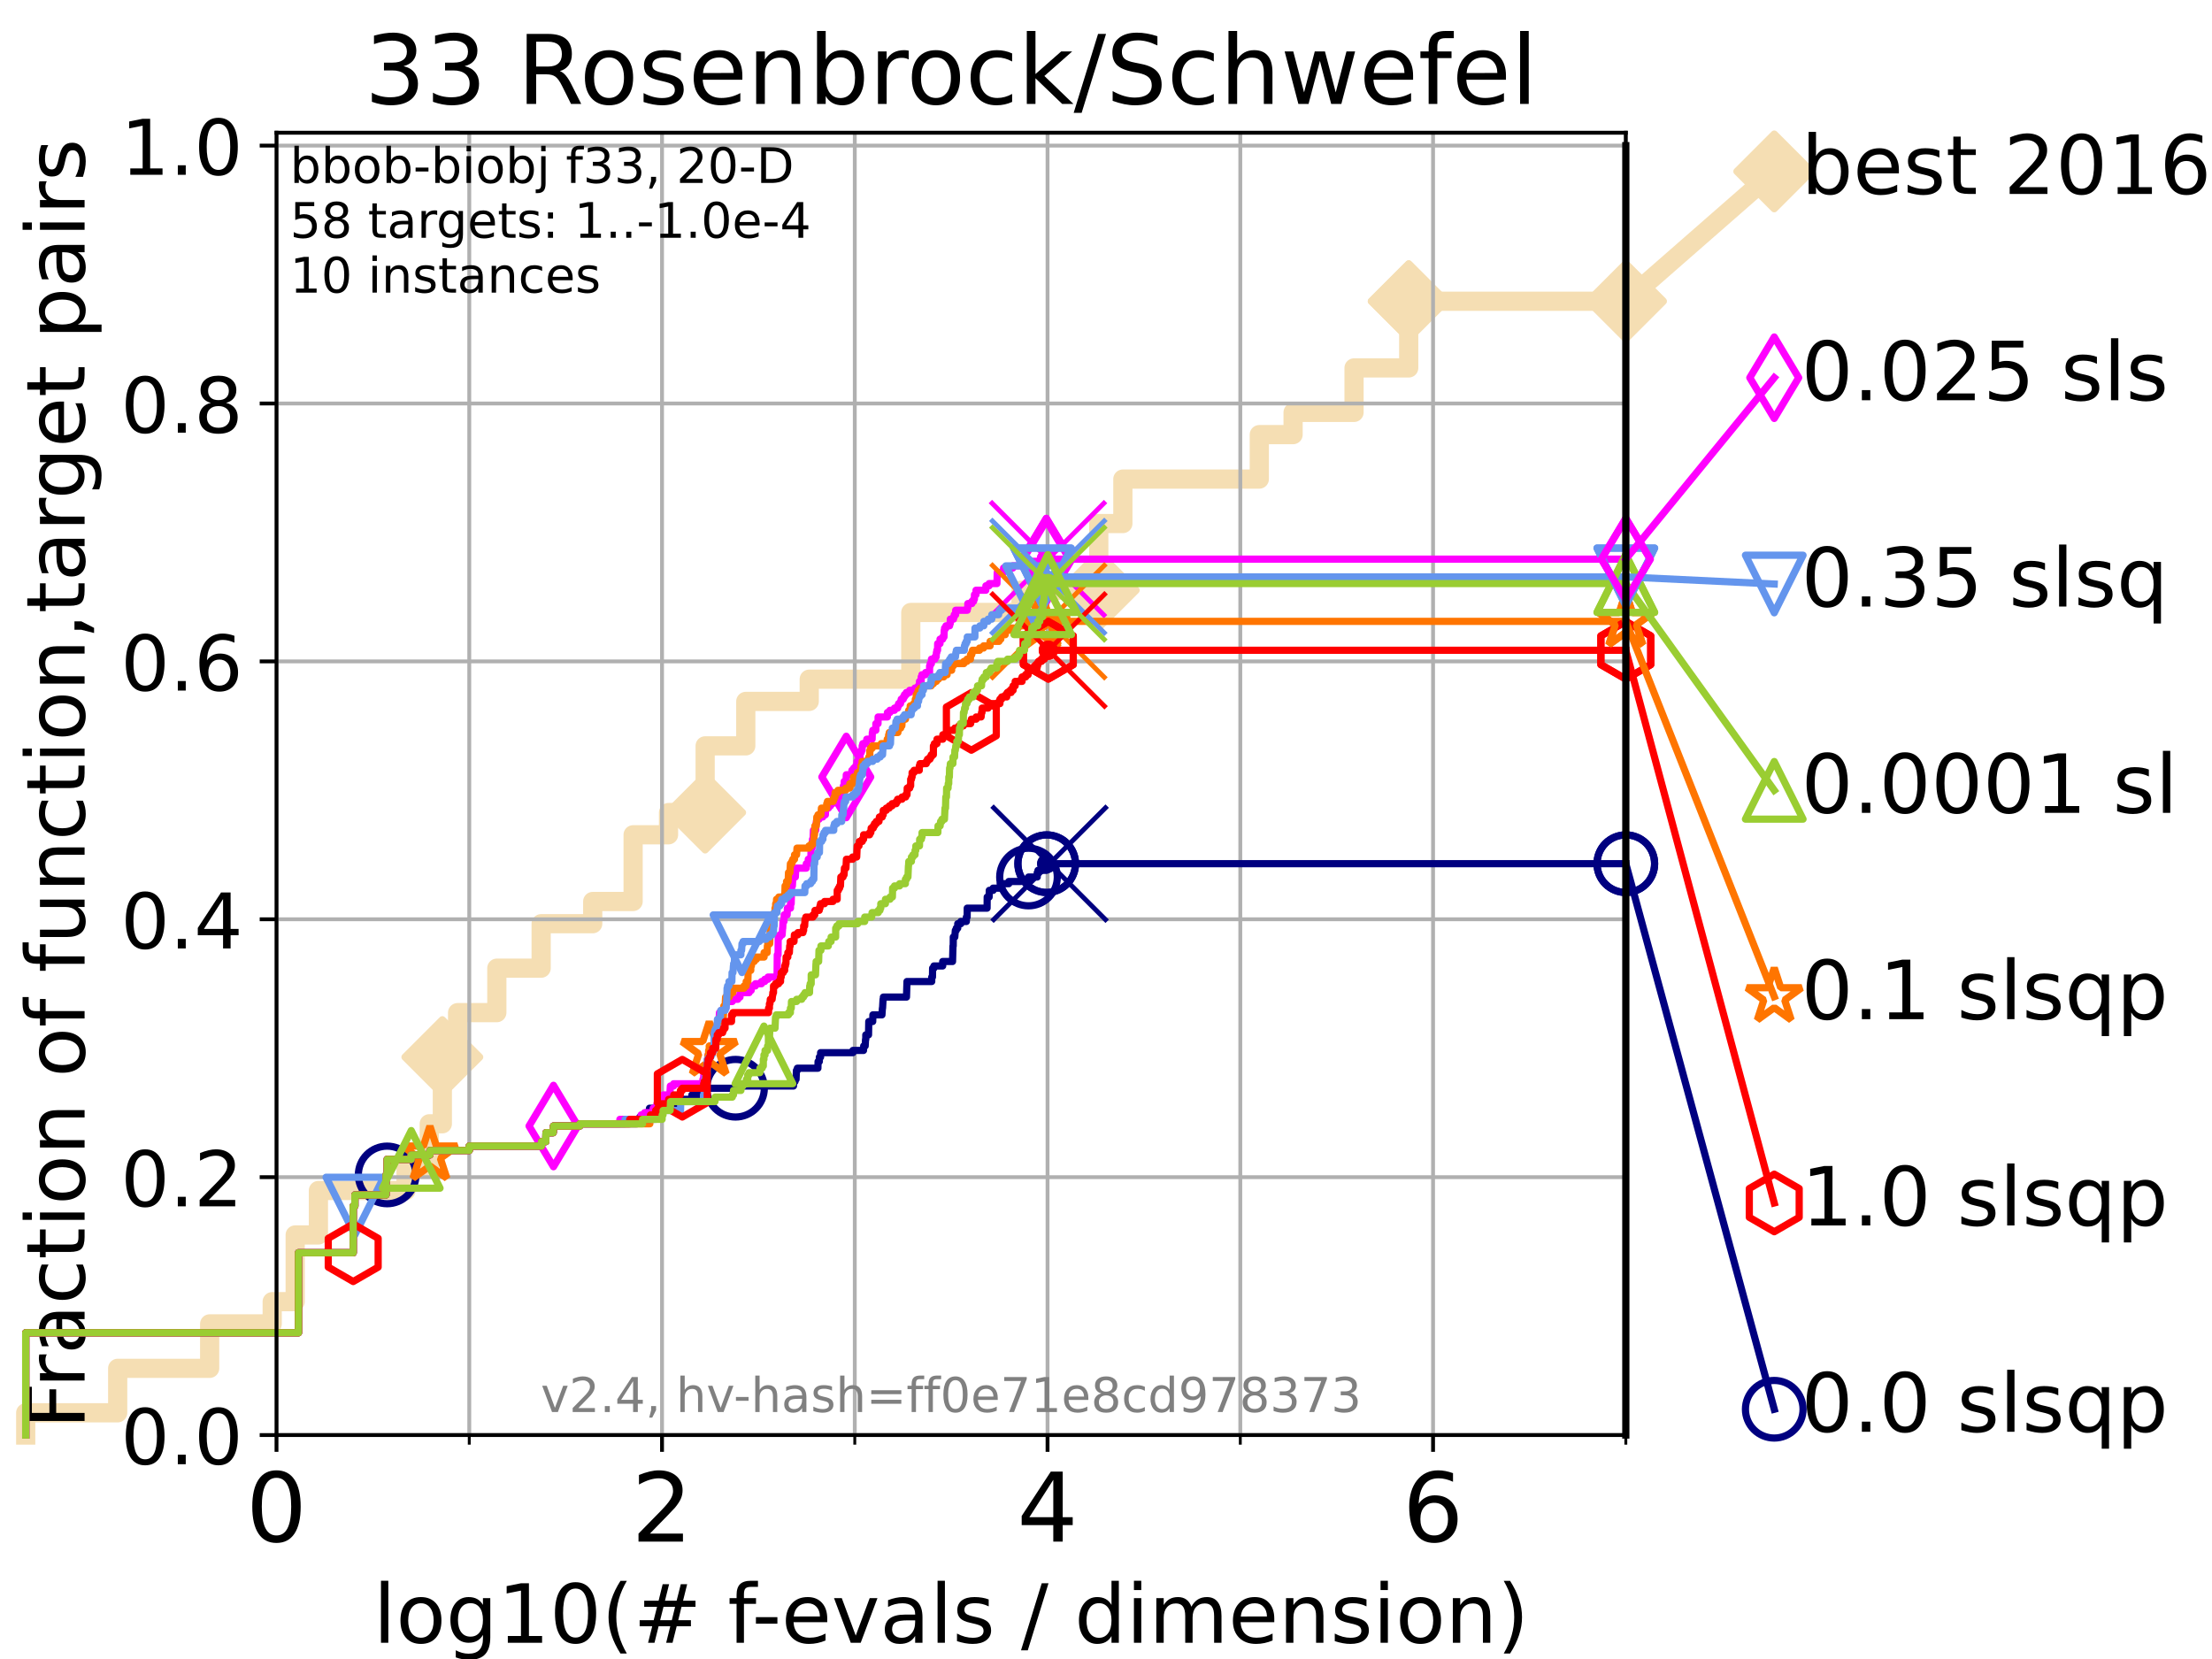 <?xml version="1.0" encoding="utf-8" standalone="no"?>
<!DOCTYPE svg PUBLIC "-//W3C//DTD SVG 1.1//EN"
  "http://www.w3.org/Graphics/SVG/1.1/DTD/svg11.dtd">
<!-- Created with matplotlib (https://matplotlib.org/) -->
<svg height="345.6pt" version="1.1" viewBox="0 0 460.8 345.6" width="460.8pt" xmlns="http://www.w3.org/2000/svg" xmlns:xlink="http://www.w3.org/1999/xlink">
 <defs>
  <style type="text/css">*{stroke-linecap:butt;stroke-linejoin:round;}</style>
 </defs>
 <g id="figure_1">
  <g id="patch_1">
   <path d="M 0 345.6 
L 460.8 345.6 
L 460.8 0 
L 0 0 
z
" style="fill:#ffffff;"/>
  </g>
  <g id="axes_1">
   <g id="patch_2">
    <path d="M 57.6 298.944 
L 338.688 298.944 
L 338.688 27.648 
L 57.6 27.648 
z
" style="fill:#ffffff;"/>
   </g>
   <g id="line2d_1">
    <path d="M 5.357 298.944 
L 5.357 294.313 
L 24.516 294.313 
L 24.516 285.05 
L 43.675 285.05 
L 43.675 275.788 
L 56.705 275.788 
L 56.705 271.157 
L 61.491 271.157 
L 61.491 257.263 
L 66.333 257.263 
L 66.333 248.001 
L 84.588 248.001 
L 84.588 243.37 
L 89.419 243.37 
L 89.419 234.107 
L 92.147 234.107 
L 92.147 220.214 
L 95.327 220.214 
L 95.327 210.951 
L 103.498 210.951 
L 103.498 201.689 
L 112.73 201.689 
L 112.73 192.426 
L 123.474 192.426 
L 123.474 187.795 
L 131.889 187.795 
L 131.889 173.901 
L 139.269 173.901 
L 139.269 169.27 
L 146.896 169.27 
L 146.896 155.377 
L 155.361 155.377 
L 155.361 146.114 
L 168.579 146.114 
L 168.579 141.483 
L 189.734 141.483 
L 189.734 127.589 
L 212.695 127.589 
L 212.695 122.958 
L 228.896 122.958 
L 228.896 109.065 
L 233.912 109.065 
L 233.912 99.802 
L 262.335 99.802 
L 262.335 90.54 
L 269.374 90.54 
L 269.374 85.909 
L 282.071 85.909 
L 282.071 76.646 
L 293.461 76.646 
L 293.461 62.753 
L 338.688 62.753 
" style="fill:none;stroke:#f5deb3;stroke-linecap:square;stroke-width:4;"/>
   </g>
   <g id="line2d_2">
    <defs>
     <path d="M 0 7.778 
L 7.778 0 
L 0 -7.778 
L -7.778 0 
z
" id="m5427597e35" style="stroke:#f5deb3;stroke-linejoin:miter;stroke-width:1.5;"/>
    </defs>
    <g>
     <use style="fill:#f5deb3;stroke:#f5deb3;stroke-linejoin:miter;stroke-width:1.5;" x="92.147" xlink:href="#m5427597e35" y="220.214"/>
     <use style="fill:#f5deb3;stroke:#f5deb3;stroke-linejoin:miter;stroke-width:1.5;" x="146.896" xlink:href="#m5427597e35" y="169.27"/>
     <use style="fill:#f5deb3;stroke:#f5deb3;stroke-linejoin:miter;stroke-width:1.5;" x="228.896" xlink:href="#m5427597e35" y="122.958"/>
     <use style="fill:#f5deb3;stroke:#f5deb3;stroke-linejoin:miter;stroke-width:1.5;" x="293.461" xlink:href="#m5427597e35" y="62.753"/>
     <use style="fill:#f5deb3;stroke:#f5deb3;stroke-linejoin:miter;stroke-width:1.5;" x="293.461" xlink:href="#m5427597e35" y="62.753"/>
     <use style="fill:#f5deb3;stroke:#f5deb3;stroke-linejoin:miter;stroke-width:1.5;" x="338.688" xlink:href="#m5427597e35" y="62.753"/>
    </g>
   </g>
   <g id="line2d_3">
    <path style="fill:none;stroke:#f5deb3;stroke-linecap:square;stroke-width:4;"/>
    <g/>
   </g>
   <g id="line2d_4">
    <path d="M 338.688 62.753 
L 369.608 35.706 
" style="fill:none;stroke:#f5deb3;stroke-linecap:square;stroke-width:4;"/>
    <g>
     <use style="fill:#f5deb3;stroke:#f5deb3;stroke-linejoin:miter;stroke-width:1.5;" x="338.688" xlink:href="#m5427597e35" y="62.753"/>
     <use style="fill:#f5deb3;stroke:#f5deb3;stroke-linejoin:miter;stroke-width:1.5;" x="369.608" xlink:href="#m5427597e35" y="35.706"/>
    </g>
   </g>
   <g id="matplotlib.axis_1">
    <g id="xtick_1">
     <g id="line2d_5">
      <path clip-path="url(#p0d08d9fa7e)" d="M 57.6 298.944 
L 57.6 27.648 
" style="fill:none;stroke:#b0b0b0;stroke-linecap:square;stroke-width:0.8;"/>
     </g>
     <g id="line2d_6">
      <defs>
       <path d="M 0 0 
L 0 3.5 
" id="m4af8c63fe8" style="stroke:#000000;stroke-width:0.8;"/>
      </defs>
      <g>
       <use style="stroke:#000000;stroke-width:0.8;" x="57.6" xlink:href="#m4af8c63fe8" y="298.944"/>
      </g>
     </g>
     <g id="text_1">
      <!-- 0 -->
      <g transform="translate(51.237 321.141)scale(0.2 -0.2)">
       <defs>
        <path d="M 31.781 66.406 
Q 24.172 66.406 20.328 58.906 
Q 16.5 51.422 16.5 36.375 
Q 16.5 21.391 20.328 13.891 
Q 24.172 6.391 31.781 6.391 
Q 39.453 6.391 43.281 13.891 
Q 47.125 21.391 47.125 36.375 
Q 47.125 51.422 43.281 58.906 
Q 39.453 66.406 31.781 66.406 
z
M 31.781 74.219 
Q 44.047 74.219 50.516 64.516 
Q 56.984 54.828 56.984 36.375 
Q 56.984 17.969 50.516 8.266 
Q 44.047 -1.422 31.781 -1.422 
Q 19.531 -1.422 13.062 8.266 
Q 6.594 17.969 6.594 36.375 
Q 6.594 54.828 13.062 64.516 
Q 19.531 74.219 31.781 74.219 
z
" id="DejaVuSans-48"/>
       </defs>
       <use xlink:href="#DejaVuSans-48"/>
      </g>
     </g>
    </g>
    <g id="xtick_2">
     <g id="line2d_7">
      <path clip-path="url(#p0d08d9fa7e)" d="M 137.911 298.944 
L 137.911 27.648 
" style="fill:none;stroke:#b0b0b0;stroke-linecap:square;stroke-width:0.8;"/>
     </g>
     <g id="line2d_8">
      <g>
       <use style="stroke:#000000;stroke-width:0.8;" x="137.911" xlink:href="#m4af8c63fe8" y="298.944"/>
      </g>
     </g>
     <g id="text_2">
      <!-- 2 -->
      <g transform="translate(131.548 321.141)scale(0.2 -0.2)">
       <defs>
        <path d="M 19.188 8.297 
L 53.609 8.297 
L 53.609 0 
L 7.328 0 
L 7.328 8.297 
Q 12.938 14.109 22.625 23.891 
Q 32.328 33.688 34.812 36.531 
Q 39.547 41.844 41.422 45.531 
Q 43.312 49.219 43.312 52.781 
Q 43.312 58.594 39.234 62.25 
Q 35.156 65.922 28.609 65.922 
Q 23.969 65.922 18.812 64.312 
Q 13.672 62.703 7.812 59.422 
L 7.812 69.391 
Q 13.766 71.781 18.938 73 
Q 24.125 74.219 28.422 74.219 
Q 39.75 74.219 46.484 68.547 
Q 53.219 62.891 53.219 53.422 
Q 53.219 48.922 51.531 44.891 
Q 49.859 40.875 45.406 35.406 
Q 44.188 33.984 37.641 27.219 
Q 31.109 20.453 19.188 8.297 
z
" id="DejaVuSans-50"/>
       </defs>
       <use xlink:href="#DejaVuSans-50"/>
      </g>
     </g>
    </g>
    <g id="xtick_3">
     <g id="line2d_9">
      <path clip-path="url(#p0d08d9fa7e)" d="M 218.222 298.944 
L 218.222 27.648 
" style="fill:none;stroke:#b0b0b0;stroke-linecap:square;stroke-width:0.8;"/>
     </g>
     <g id="line2d_10">
      <g>
       <use style="stroke:#000000;stroke-width:0.8;" x="218.222" xlink:href="#m4af8c63fe8" y="298.944"/>
      </g>
     </g>
     <g id="text_3">
      <!-- 4 -->
      <g transform="translate(211.859 321.141)scale(0.2 -0.2)">
       <defs>
        <path d="M 37.797 64.312 
L 12.891 25.391 
L 37.797 25.391 
z
M 35.203 72.906 
L 47.609 72.906 
L 47.609 25.391 
L 58.016 25.391 
L 58.016 17.188 
L 47.609 17.188 
L 47.609 0 
L 37.797 0 
L 37.797 17.188 
L 4.891 17.188 
L 4.891 26.703 
z
" id="DejaVuSans-52"/>
       </defs>
       <use xlink:href="#DejaVuSans-52"/>
      </g>
     </g>
    </g>
    <g id="xtick_4">
     <g id="line2d_11">
      <path clip-path="url(#p0d08d9fa7e)" d="M 298.533 298.944 
L 298.533 27.648 
" style="fill:none;stroke:#b0b0b0;stroke-linecap:square;stroke-width:0.8;"/>
     </g>
     <g id="line2d_12">
      <g>
       <use style="stroke:#000000;stroke-width:0.8;" x="298.533" xlink:href="#m4af8c63fe8" y="298.944"/>
      </g>
     </g>
     <g id="text_4">
      <!-- 6 -->
      <g transform="translate(292.17 321.141)scale(0.2 -0.2)">
       <defs>
        <path d="M 33.016 40.375 
Q 26.375 40.375 22.484 35.828 
Q 18.609 31.297 18.609 23.391 
Q 18.609 15.531 22.484 10.953 
Q 26.375 6.391 33.016 6.391 
Q 39.656 6.391 43.531 10.953 
Q 47.406 15.531 47.406 23.391 
Q 47.406 31.297 43.531 35.828 
Q 39.656 40.375 33.016 40.375 
z
M 52.594 71.297 
L 52.594 62.312 
Q 48.875 64.062 45.094 64.984 
Q 41.312 65.922 37.594 65.922 
Q 27.828 65.922 22.672 59.328 
Q 17.531 52.734 16.797 39.406 
Q 19.672 43.656 24.016 45.922 
Q 28.375 48.188 33.594 48.188 
Q 44.578 48.188 50.953 41.516 
Q 57.328 34.859 57.328 23.391 
Q 57.328 12.156 50.688 5.359 
Q 44.047 -1.422 33.016 -1.422 
Q 20.359 -1.422 13.672 8.266 
Q 6.984 17.969 6.984 36.375 
Q 6.984 53.656 15.188 63.938 
Q 23.391 74.219 37.203 74.219 
Q 40.922 74.219 44.703 73.484 
Q 48.484 72.75 52.594 71.297 
z
" id="DejaVuSans-54"/>
       </defs>
       <use xlink:href="#DejaVuSans-54"/>
      </g>
     </g>
    </g>
    <g id="xtick_5">
     <g id="line2d_13">
      <path clip-path="url(#p0d08d9fa7e)" d="M 97.755 298.944 
L 97.755 27.648 
" style="fill:none;stroke:#b0b0b0;stroke-linecap:square;stroke-width:0.8;"/>
     </g>
     <g id="line2d_14">
      <defs>
       <path d="M 0 0 
L 0 2 
" id="m911f5a937e" style="stroke:#000000;stroke-width:0.6;"/>
      </defs>
      <g>
       <use style="stroke:#000000;stroke-width:0.6;" x="97.755" xlink:href="#m911f5a937e" y="298.944"/>
      </g>
     </g>
    </g>
    <g id="xtick_6">
     <g id="line2d_15">
      <path clip-path="url(#p0d08d9fa7e)" d="M 178.066 298.944 
L 178.066 27.648 
" style="fill:none;stroke:#b0b0b0;stroke-linecap:square;stroke-width:0.8;"/>
     </g>
     <g id="line2d_16">
      <g>
       <use style="stroke:#000000;stroke-width:0.6;" x="178.066" xlink:href="#m911f5a937e" y="298.944"/>
      </g>
     </g>
    </g>
    <g id="xtick_7">
     <g id="line2d_17">
      <path clip-path="url(#p0d08d9fa7e)" d="M 258.377 298.944 
L 258.377 27.648 
" style="fill:none;stroke:#b0b0b0;stroke-linecap:square;stroke-width:0.8;"/>
     </g>
     <g id="line2d_18">
      <g>
       <use style="stroke:#000000;stroke-width:0.6;" x="258.377" xlink:href="#m911f5a937e" y="298.944"/>
      </g>
     </g>
    </g>
    <g id="xtick_8">
     <g id="line2d_19">
      <path clip-path="url(#p0d08d9fa7e)" d="M 338.688 298.944 
L 338.688 27.648 
" style="fill:none;stroke:#b0b0b0;stroke-linecap:square;stroke-width:0.8;"/>
     </g>
     <g id="line2d_20">
      <g>
       <use style="stroke:#000000;stroke-width:0.6;" x="338.688" xlink:href="#m911f5a937e" y="298.944"/>
      </g>
     </g>
    </g>
    <g id="text_5">
     <!-- log10(# f-evals / dimension) -->
     <g transform="translate(77.764 342.218)scale(0.17 -0.17)">
      <defs>
       <path d="M 9.422 75.984 
L 18.406 75.984 
L 18.406 0 
L 9.422 0 
z
" id="DejaVuSans-108"/>
       <path d="M 30.609 48.391 
Q 23.391 48.391 19.188 42.75 
Q 14.984 37.109 14.984 27.297 
Q 14.984 17.484 19.156 11.844 
Q 23.344 6.203 30.609 6.203 
Q 37.797 6.203 41.984 11.859 
Q 46.188 17.531 46.188 27.297 
Q 46.188 37.016 41.984 42.703 
Q 37.797 48.391 30.609 48.391 
z
M 30.609 56 
Q 42.328 56 49.016 48.375 
Q 55.719 40.766 55.719 27.297 
Q 55.719 13.875 49.016 6.219 
Q 42.328 -1.422 30.609 -1.422 
Q 18.844 -1.422 12.172 6.219 
Q 5.516 13.875 5.516 27.297 
Q 5.516 40.766 12.172 48.375 
Q 18.844 56 30.609 56 
z
" id="DejaVuSans-111"/>
       <path d="M 45.406 27.984 
Q 45.406 37.75 41.375 43.109 
Q 37.359 48.484 30.078 48.484 
Q 22.859 48.484 18.828 43.109 
Q 14.797 37.75 14.797 27.984 
Q 14.797 18.266 18.828 12.891 
Q 22.859 7.516 30.078 7.516 
Q 37.359 7.516 41.375 12.891 
Q 45.406 18.266 45.406 27.984 
z
M 54.391 6.781 
Q 54.391 -7.172 48.188 -13.984 
Q 42 -20.797 29.203 -20.797 
Q 24.469 -20.797 20.266 -20.094 
Q 16.062 -19.391 12.109 -17.922 
L 12.109 -9.188 
Q 16.062 -11.328 19.922 -12.344 
Q 23.781 -13.375 27.781 -13.375 
Q 36.625 -13.375 41.016 -8.766 
Q 45.406 -4.156 45.406 5.172 
L 45.406 9.625 
Q 42.625 4.781 38.281 2.391 
Q 33.938 0 27.875 0 
Q 17.828 0 11.672 7.656 
Q 5.516 15.328 5.516 27.984 
Q 5.516 40.672 11.672 48.328 
Q 17.828 56 27.875 56 
Q 33.938 56 38.281 53.609 
Q 42.625 51.219 45.406 46.391 
L 45.406 54.688 
L 54.391 54.688 
z
" id="DejaVuSans-103"/>
       <path d="M 12.406 8.297 
L 28.516 8.297 
L 28.516 63.922 
L 10.984 60.406 
L 10.984 69.391 
L 28.422 72.906 
L 38.281 72.906 
L 38.281 8.297 
L 54.391 8.297 
L 54.391 0 
L 12.406 0 
z
" id="DejaVuSans-49"/>
       <path d="M 31 75.875 
Q 24.469 64.656 21.281 53.656 
Q 18.109 42.672 18.109 31.391 
Q 18.109 20.125 21.312 9.062 
Q 24.516 -2 31 -13.188 
L 23.188 -13.188 
Q 15.875 -1.703 12.234 9.375 
Q 8.594 20.453 8.594 31.391 
Q 8.594 42.281 12.203 53.312 
Q 15.828 64.359 23.188 75.875 
z
" id="DejaVuSans-40"/>
       <path d="M 51.125 44 
L 36.922 44 
L 32.812 27.688 
L 47.125 27.688 
z
M 43.797 71.781 
L 38.719 51.516 
L 52.984 51.516 
L 58.109 71.781 
L 65.922 71.781 
L 60.891 51.516 
L 76.125 51.516 
L 76.125 44 
L 58.984 44 
L 54.984 27.688 
L 70.516 27.688 
L 70.516 20.219 
L 53.078 20.219 
L 48 0 
L 40.188 0 
L 45.219 20.219 
L 30.906 20.219 
L 25.875 0 
L 18.016 0 
L 23.094 20.219 
L 7.719 20.219 
L 7.719 27.688 
L 24.906 27.688 
L 29 44 
L 13.281 44 
L 13.281 51.516 
L 30.906 51.516 
L 35.891 71.781 
z
" id="DejaVuSans-35"/>
       <path id="DejaVuSans-32"/>
       <path d="M 37.109 75.984 
L 37.109 68.5 
L 28.516 68.5 
Q 23.688 68.5 21.797 66.547 
Q 19.922 64.594 19.922 59.516 
L 19.922 54.688 
L 34.719 54.688 
L 34.719 47.703 
L 19.922 47.703 
L 19.922 0 
L 10.891 0 
L 10.891 47.703 
L 2.297 47.703 
L 2.297 54.688 
L 10.891 54.688 
L 10.891 58.5 
Q 10.891 67.625 15.141 71.797 
Q 19.391 75.984 28.609 75.984 
z
" id="DejaVuSans-102"/>
       <path d="M 4.891 31.391 
L 31.203 31.391 
L 31.203 23.391 
L 4.891 23.391 
z
" id="DejaVuSans-45"/>
       <path d="M 56.203 29.594 
L 56.203 25.203 
L 14.891 25.203 
Q 15.484 15.922 20.484 11.062 
Q 25.484 6.203 34.422 6.203 
Q 39.594 6.203 44.453 7.469 
Q 49.312 8.734 54.109 11.281 
L 54.109 2.781 
Q 49.266 0.734 44.188 -0.344 
Q 39.109 -1.422 33.891 -1.422 
Q 20.797 -1.422 13.156 6.188 
Q 5.516 13.812 5.516 26.812 
Q 5.516 40.234 12.766 48.109 
Q 20.016 56 32.328 56 
Q 43.359 56 49.781 48.891 
Q 56.203 41.797 56.203 29.594 
z
M 47.219 32.234 
Q 47.125 39.594 43.094 43.984 
Q 39.062 48.391 32.422 48.391 
Q 24.906 48.391 20.391 44.141 
Q 15.875 39.891 15.188 32.172 
z
" id="DejaVuSans-101"/>
       <path d="M 2.984 54.688 
L 12.5 54.688 
L 29.594 8.797 
L 46.688 54.688 
L 56.203 54.688 
L 35.688 0 
L 23.484 0 
z
" id="DejaVuSans-118"/>
       <path d="M 34.281 27.484 
Q 23.391 27.484 19.188 25 
Q 14.984 22.516 14.984 16.5 
Q 14.984 11.719 18.141 8.906 
Q 21.297 6.109 26.703 6.109 
Q 34.188 6.109 38.703 11.406 
Q 43.219 16.703 43.219 25.484 
L 43.219 27.484 
z
M 52.203 31.203 
L 52.203 0 
L 43.219 0 
L 43.219 8.297 
Q 40.141 3.328 35.547 0.953 
Q 30.953 -1.422 24.312 -1.422 
Q 15.922 -1.422 10.953 3.297 
Q 6 8.016 6 15.922 
Q 6 25.141 12.172 29.828 
Q 18.359 34.516 30.609 34.516 
L 43.219 34.516 
L 43.219 35.406 
Q 43.219 41.609 39.141 45 
Q 35.062 48.391 27.688 48.391 
Q 23 48.391 18.547 47.266 
Q 14.109 46.141 10.016 43.891 
L 10.016 52.203 
Q 14.938 54.109 19.578 55.047 
Q 24.219 56 28.609 56 
Q 40.484 56 46.344 49.844 
Q 52.203 43.703 52.203 31.203 
z
" id="DejaVuSans-97"/>
       <path d="M 44.281 53.078 
L 44.281 44.578 
Q 40.484 46.531 36.375 47.5 
Q 32.281 48.484 27.875 48.484 
Q 21.188 48.484 17.844 46.438 
Q 14.5 44.391 14.5 40.281 
Q 14.5 37.156 16.891 35.375 
Q 19.281 33.594 26.516 31.984 
L 29.594 31.297 
Q 39.156 29.25 43.188 25.516 
Q 47.219 21.781 47.219 15.094 
Q 47.219 7.469 41.188 3.016 
Q 35.156 -1.422 24.609 -1.422 
Q 20.219 -1.422 15.453 -0.562 
Q 10.688 0.297 5.422 2 
L 5.422 11.281 
Q 10.406 8.688 15.234 7.391 
Q 20.062 6.109 24.812 6.109 
Q 31.156 6.109 34.562 8.281 
Q 37.984 10.453 37.984 14.406 
Q 37.984 18.062 35.516 20.016 
Q 33.062 21.969 24.703 23.781 
L 21.578 24.516 
Q 13.234 26.266 9.516 29.906 
Q 5.812 33.547 5.812 39.891 
Q 5.812 47.609 11.281 51.797 
Q 16.75 56 26.812 56 
Q 31.781 56 36.172 55.266 
Q 40.578 54.547 44.281 53.078 
z
" id="DejaVuSans-115"/>
       <path d="M 25.391 72.906 
L 33.688 72.906 
L 8.297 -9.281 
L 0 -9.281 
z
" id="DejaVuSans-47"/>
       <path d="M 45.406 46.391 
L 45.406 75.984 
L 54.391 75.984 
L 54.391 0 
L 45.406 0 
L 45.406 8.203 
Q 42.578 3.328 38.25 0.953 
Q 33.938 -1.422 27.875 -1.422 
Q 17.969 -1.422 11.734 6.484 
Q 5.516 14.406 5.516 27.297 
Q 5.516 40.188 11.734 48.094 
Q 17.969 56 27.875 56 
Q 33.938 56 38.25 53.625 
Q 42.578 51.266 45.406 46.391 
z
M 14.797 27.297 
Q 14.797 17.391 18.875 11.75 
Q 22.953 6.109 30.078 6.109 
Q 37.203 6.109 41.297 11.75 
Q 45.406 17.391 45.406 27.297 
Q 45.406 37.203 41.297 42.844 
Q 37.203 48.484 30.078 48.484 
Q 22.953 48.484 18.875 42.844 
Q 14.797 37.203 14.797 27.297 
z
" id="DejaVuSans-100"/>
       <path d="M 9.422 54.688 
L 18.406 54.688 
L 18.406 0 
L 9.422 0 
z
M 9.422 75.984 
L 18.406 75.984 
L 18.406 64.594 
L 9.422 64.594 
z
" id="DejaVuSans-105"/>
       <path d="M 52 44.188 
Q 55.375 50.25 60.062 53.125 
Q 64.75 56 71.094 56 
Q 79.641 56 84.281 50.016 
Q 88.922 44.047 88.922 33.016 
L 88.922 0 
L 79.891 0 
L 79.891 32.719 
Q 79.891 40.578 77.094 44.375 
Q 74.312 48.188 68.609 48.188 
Q 61.625 48.188 57.562 43.547 
Q 53.516 38.922 53.516 30.906 
L 53.516 0 
L 44.484 0 
L 44.484 32.719 
Q 44.484 40.625 41.703 44.406 
Q 38.922 48.188 33.109 48.188 
Q 26.219 48.188 22.156 43.531 
Q 18.109 38.875 18.109 30.906 
L 18.109 0 
L 9.078 0 
L 9.078 54.688 
L 18.109 54.688 
L 18.109 46.188 
Q 21.188 51.219 25.484 53.609 
Q 29.781 56 35.688 56 
Q 41.656 56 45.828 52.969 
Q 50 49.953 52 44.188 
z
" id="DejaVuSans-109"/>
       <path d="M 54.891 33.016 
L 54.891 0 
L 45.906 0 
L 45.906 32.719 
Q 45.906 40.484 42.875 44.328 
Q 39.844 48.188 33.797 48.188 
Q 26.516 48.188 22.312 43.547 
Q 18.109 38.922 18.109 30.906 
L 18.109 0 
L 9.078 0 
L 9.078 54.688 
L 18.109 54.688 
L 18.109 46.188 
Q 21.344 51.125 25.703 53.562 
Q 30.078 56 35.797 56 
Q 45.219 56 50.047 50.172 
Q 54.891 44.344 54.891 33.016 
z
" id="DejaVuSans-110"/>
       <path d="M 8.016 75.875 
L 15.828 75.875 
Q 23.141 64.359 26.781 53.312 
Q 30.422 42.281 30.422 31.391 
Q 30.422 20.453 26.781 9.375 
Q 23.141 -1.703 15.828 -13.188 
L 8.016 -13.188 
Q 14.5 -2 17.703 9.062 
Q 20.906 20.125 20.906 31.391 
Q 20.906 42.672 17.703 53.656 
Q 14.5 64.656 8.016 75.875 
z
" id="DejaVuSans-41"/>
      </defs>
      <use xlink:href="#DejaVuSans-108"/>
      <use x="27.783" xlink:href="#DejaVuSans-111"/>
      <use x="88.965" xlink:href="#DejaVuSans-103"/>
      <use x="152.441" xlink:href="#DejaVuSans-49"/>
      <use x="216.064" xlink:href="#DejaVuSans-48"/>
      <use x="279.688" xlink:href="#DejaVuSans-40"/>
      <use x="318.701" xlink:href="#DejaVuSans-35"/>
      <use x="402.49" xlink:href="#DejaVuSans-32"/>
      <use x="434.277" xlink:href="#DejaVuSans-102"/>
      <use x="463.982" xlink:href="#DejaVuSans-45"/>
      <use x="500.066" xlink:href="#DejaVuSans-101"/>
      <use x="561.59" xlink:href="#DejaVuSans-118"/>
      <use x="620.77" xlink:href="#DejaVuSans-97"/>
      <use x="682.049" xlink:href="#DejaVuSans-108"/>
      <use x="709.832" xlink:href="#DejaVuSans-115"/>
      <use x="761.932" xlink:href="#DejaVuSans-32"/>
      <use x="793.719" xlink:href="#DejaVuSans-47"/>
      <use x="827.41" xlink:href="#DejaVuSans-32"/>
      <use x="859.197" xlink:href="#DejaVuSans-100"/>
      <use x="922.674" xlink:href="#DejaVuSans-105"/>
      <use x="950.457" xlink:href="#DejaVuSans-109"/>
      <use x="1047.869" xlink:href="#DejaVuSans-101"/>
      <use x="1109.393" xlink:href="#DejaVuSans-110"/>
      <use x="1172.771" xlink:href="#DejaVuSans-115"/>
      <use x="1224.871" xlink:href="#DejaVuSans-105"/>
      <use x="1252.654" xlink:href="#DejaVuSans-111"/>
      <use x="1313.836" xlink:href="#DejaVuSans-110"/>
      <use x="1377.215" xlink:href="#DejaVuSans-41"/>
     </g>
    </g>
   </g>
   <g id="matplotlib.axis_2">
    <g id="ytick_1">
     <g id="line2d_21">
      <path clip-path="url(#p0d08d9fa7e)" d="M 57.6 298.944 
L 338.688 298.944 
" style="fill:none;stroke:#b0b0b0;stroke-linecap:square;stroke-width:0.8;"/>
     </g>
     <g id="line2d_22">
      <defs>
       <path d="M 0 0 
L -3.5 0 
" id="m64a3ecb4a9" style="stroke:#000000;stroke-width:0.8;"/>
      </defs>
      <g>
       <use style="stroke:#000000;stroke-width:0.8;" x="57.6" xlink:href="#m64a3ecb4a9" y="298.944"/>
      </g>
     </g>
     <g id="text_6">
      <!-- 0.0 -->
      <g transform="translate(25.155 305.023)scale(0.16 -0.16)">
       <defs>
        <path d="M 10.688 12.406 
L 21 12.406 
L 21 0 
L 10.688 0 
z
" id="DejaVuSans-46"/>
       </defs>
       <use xlink:href="#DejaVuSans-48"/>
       <use x="63.623" xlink:href="#DejaVuSans-46"/>
       <use x="95.41" xlink:href="#DejaVuSans-48"/>
      </g>
     </g>
    </g>
    <g id="ytick_2">
     <g id="line2d_23">
      <path clip-path="url(#p0d08d9fa7e)" d="M 57.6 245.222 
L 338.688 245.222 
" style="fill:none;stroke:#b0b0b0;stroke-linecap:square;stroke-width:0.8;"/>
     </g>
     <g id="line2d_24">
      <g>
       <use style="stroke:#000000;stroke-width:0.8;" x="57.6" xlink:href="#m64a3ecb4a9" y="245.222"/>
      </g>
     </g>
     <g id="text_7">
      <!-- 0.2 -->
      <g transform="translate(25.155 251.301)scale(0.16 -0.16)">
       <use xlink:href="#DejaVuSans-48"/>
       <use x="63.623" xlink:href="#DejaVuSans-46"/>
       <use x="95.41" xlink:href="#DejaVuSans-50"/>
      </g>
     </g>
    </g>
    <g id="ytick_3">
     <g id="line2d_25">
      <path clip-path="url(#p0d08d9fa7e)" d="M 57.6 191.5 
L 338.688 191.5 
" style="fill:none;stroke:#b0b0b0;stroke-linecap:square;stroke-width:0.8;"/>
     </g>
     <g id="line2d_26">
      <g>
       <use style="stroke:#000000;stroke-width:0.8;" x="57.6" xlink:href="#m64a3ecb4a9" y="191.5"/>
      </g>
     </g>
     <g id="text_8">
      <!-- 0.4 -->
      <g transform="translate(25.155 197.579)scale(0.16 -0.16)">
       <use xlink:href="#DejaVuSans-48"/>
       <use x="63.623" xlink:href="#DejaVuSans-46"/>
       <use x="95.41" xlink:href="#DejaVuSans-52"/>
      </g>
     </g>
    </g>
    <g id="ytick_4">
     <g id="line2d_27">
      <path clip-path="url(#p0d08d9fa7e)" d="M 57.6 137.778 
L 338.688 137.778 
" style="fill:none;stroke:#b0b0b0;stroke-linecap:square;stroke-width:0.8;"/>
     </g>
     <g id="line2d_28">
      <g>
       <use style="stroke:#000000;stroke-width:0.8;" x="57.6" xlink:href="#m64a3ecb4a9" y="137.778"/>
      </g>
     </g>
     <g id="text_9">
      <!-- 0.6 -->
      <g transform="translate(25.155 143.857)scale(0.16 -0.16)">
       <use xlink:href="#DejaVuSans-48"/>
       <use x="63.623" xlink:href="#DejaVuSans-46"/>
       <use x="95.41" xlink:href="#DejaVuSans-54"/>
      </g>
     </g>
    </g>
    <g id="ytick_5">
     <g id="line2d_29">
      <path clip-path="url(#p0d08d9fa7e)" d="M 57.6 84.056 
L 338.688 84.056 
" style="fill:none;stroke:#b0b0b0;stroke-linecap:square;stroke-width:0.8;"/>
     </g>
     <g id="line2d_30">
      <g>
       <use style="stroke:#000000;stroke-width:0.8;" x="57.6" xlink:href="#m64a3ecb4a9" y="84.056"/>
      </g>
     </g>
     <g id="text_10">
      <!-- 0.8 -->
      <g transform="translate(25.155 90.135)scale(0.16 -0.16)">
       <defs>
        <path d="M 31.781 34.625 
Q 24.75 34.625 20.719 30.859 
Q 16.703 27.094 16.703 20.516 
Q 16.703 13.922 20.719 10.156 
Q 24.75 6.391 31.781 6.391 
Q 38.812 6.391 42.859 10.172 
Q 46.922 13.969 46.922 20.516 
Q 46.922 27.094 42.891 30.859 
Q 38.875 34.625 31.781 34.625 
z
M 21.922 38.812 
Q 15.578 40.375 12.031 44.719 
Q 8.5 49.078 8.5 55.328 
Q 8.5 64.062 14.719 69.141 
Q 20.953 74.219 31.781 74.219 
Q 42.672 74.219 48.875 69.141 
Q 55.078 64.062 55.078 55.328 
Q 55.078 49.078 51.531 44.719 
Q 48 40.375 41.703 38.812 
Q 48.828 37.156 52.797 32.312 
Q 56.781 27.484 56.781 20.516 
Q 56.781 9.906 50.312 4.234 
Q 43.844 -1.422 31.781 -1.422 
Q 19.734 -1.422 13.25 4.234 
Q 6.781 9.906 6.781 20.516 
Q 6.781 27.484 10.781 32.312 
Q 14.797 37.156 21.922 38.812 
z
M 18.312 54.391 
Q 18.312 48.734 21.844 45.562 
Q 25.391 42.391 31.781 42.391 
Q 38.141 42.391 41.719 45.562 
Q 45.312 48.734 45.312 54.391 
Q 45.312 60.062 41.719 63.234 
Q 38.141 66.406 31.781 66.406 
Q 25.391 66.406 21.844 63.234 
Q 18.312 60.062 18.312 54.391 
z
" id="DejaVuSans-56"/>
       </defs>
       <use xlink:href="#DejaVuSans-48"/>
       <use x="63.623" xlink:href="#DejaVuSans-46"/>
       <use x="95.41" xlink:href="#DejaVuSans-56"/>
      </g>
     </g>
    </g>
    <g id="ytick_6">
     <g id="line2d_31">
      <path clip-path="url(#p0d08d9fa7e)" d="M 57.6 30.334 
L 338.688 30.334 
" style="fill:none;stroke:#b0b0b0;stroke-linecap:square;stroke-width:0.8;"/>
     </g>
     <g id="line2d_32">
      <g>
       <use style="stroke:#000000;stroke-width:0.8;" x="57.6" xlink:href="#m64a3ecb4a9" y="30.334"/>
      </g>
     </g>
     <g id="text_11">
      <!-- 1.0 -->
      <g transform="translate(25.155 36.413)scale(0.16 -0.16)">
       <use xlink:href="#DejaVuSans-49"/>
       <use x="63.623" xlink:href="#DejaVuSans-46"/>
       <use x="95.41" xlink:href="#DejaVuSans-48"/>
      </g>
     </g>
    </g>
    <g id="text_12">
     <!-- Fraction of function,target pairs -->
     <g transform="translate(17.62 297.681)rotate(-90)scale(0.17 -0.17)">
      <defs>
       <path d="M 9.812 72.906 
L 51.703 72.906 
L 51.703 64.594 
L 19.672 64.594 
L 19.672 43.109 
L 48.578 43.109 
L 48.578 34.812 
L 19.672 34.812 
L 19.672 0 
L 9.812 0 
z
" id="DejaVuSans-70"/>
       <path d="M 41.109 46.297 
Q 39.594 47.172 37.812 47.578 
Q 36.031 48 33.891 48 
Q 26.266 48 22.188 43.047 
Q 18.109 38.094 18.109 28.812 
L 18.109 0 
L 9.078 0 
L 9.078 54.688 
L 18.109 54.688 
L 18.109 46.188 
Q 20.953 51.172 25.484 53.578 
Q 30.031 56 36.531 56 
Q 37.453 56 38.578 55.875 
Q 39.703 55.766 41.062 55.516 
z
" id="DejaVuSans-114"/>
       <path d="M 48.781 52.594 
L 48.781 44.188 
Q 44.969 46.297 41.141 47.344 
Q 37.312 48.391 33.406 48.391 
Q 24.656 48.391 19.812 42.844 
Q 14.984 37.312 14.984 27.297 
Q 14.984 17.281 19.812 11.734 
Q 24.656 6.203 33.406 6.203 
Q 37.312 6.203 41.141 7.25 
Q 44.969 8.297 48.781 10.406 
L 48.781 2.094 
Q 45.016 0.344 40.984 -0.531 
Q 36.969 -1.422 32.422 -1.422 
Q 20.062 -1.422 12.781 6.344 
Q 5.516 14.109 5.516 27.297 
Q 5.516 40.672 12.859 48.328 
Q 20.219 56 33.016 56 
Q 37.156 56 41.109 55.141 
Q 45.062 54.297 48.781 52.594 
z
" id="DejaVuSans-99"/>
       <path d="M 18.312 70.219 
L 18.312 54.688 
L 36.812 54.688 
L 36.812 47.703 
L 18.312 47.703 
L 18.312 18.016 
Q 18.312 11.328 20.141 9.422 
Q 21.969 7.516 27.594 7.516 
L 36.812 7.516 
L 36.812 0 
L 27.594 0 
Q 17.188 0 13.234 3.875 
Q 9.281 7.766 9.281 18.016 
L 9.281 47.703 
L 2.688 47.703 
L 2.688 54.688 
L 9.281 54.688 
L 9.281 70.219 
z
" id="DejaVuSans-116"/>
       <path d="M 8.5 21.578 
L 8.5 54.688 
L 17.484 54.688 
L 17.484 21.922 
Q 17.484 14.156 20.5 10.266 
Q 23.531 6.391 29.594 6.391 
Q 36.859 6.391 41.078 11.031 
Q 45.312 15.672 45.312 23.688 
L 45.312 54.688 
L 54.297 54.688 
L 54.297 0 
L 45.312 0 
L 45.312 8.406 
Q 42.047 3.422 37.719 1 
Q 33.406 -1.422 27.688 -1.422 
Q 18.266 -1.422 13.375 4.438 
Q 8.5 10.297 8.5 21.578 
z
M 31.109 56 
z
" id="DejaVuSans-117"/>
       <path d="M 11.719 12.406 
L 22.016 12.406 
L 22.016 4 
L 14.016 -11.625 
L 7.719 -11.625 
L 11.719 4 
z
" id="DejaVuSans-44"/>
       <path d="M 18.109 8.203 
L 18.109 -20.797 
L 9.078 -20.797 
L 9.078 54.688 
L 18.109 54.688 
L 18.109 46.391 
Q 20.953 51.266 25.266 53.625 
Q 29.594 56 35.594 56 
Q 45.562 56 51.781 48.094 
Q 58.016 40.188 58.016 27.297 
Q 58.016 14.406 51.781 6.484 
Q 45.562 -1.422 35.594 -1.422 
Q 29.594 -1.422 25.266 0.953 
Q 20.953 3.328 18.109 8.203 
z
M 48.688 27.297 
Q 48.688 37.203 44.609 42.844 
Q 40.531 48.484 33.406 48.484 
Q 26.266 48.484 22.188 42.844 
Q 18.109 37.203 18.109 27.297 
Q 18.109 17.391 22.188 11.75 
Q 26.266 6.109 33.406 6.109 
Q 40.531 6.109 44.609 11.75 
Q 48.688 17.391 48.688 27.297 
z
" id="DejaVuSans-112"/>
      </defs>
      <use xlink:href="#DejaVuSans-70"/>
      <use x="50.27" xlink:href="#DejaVuSans-114"/>
      <use x="91.383" xlink:href="#DejaVuSans-97"/>
      <use x="152.662" xlink:href="#DejaVuSans-99"/>
      <use x="207.643" xlink:href="#DejaVuSans-116"/>
      <use x="246.852" xlink:href="#DejaVuSans-105"/>
      <use x="274.635" xlink:href="#DejaVuSans-111"/>
      <use x="335.816" xlink:href="#DejaVuSans-110"/>
      <use x="399.195" xlink:href="#DejaVuSans-32"/>
      <use x="430.982" xlink:href="#DejaVuSans-111"/>
      <use x="492.164" xlink:href="#DejaVuSans-102"/>
      <use x="527.369" xlink:href="#DejaVuSans-32"/>
      <use x="559.156" xlink:href="#DejaVuSans-102"/>
      <use x="594.361" xlink:href="#DejaVuSans-117"/>
      <use x="657.74" xlink:href="#DejaVuSans-110"/>
      <use x="721.119" xlink:href="#DejaVuSans-99"/>
      <use x="776.1" xlink:href="#DejaVuSans-116"/>
      <use x="815.309" xlink:href="#DejaVuSans-105"/>
      <use x="843.092" xlink:href="#DejaVuSans-111"/>
      <use x="904.273" xlink:href="#DejaVuSans-110"/>
      <use x="967.652" xlink:href="#DejaVuSans-44"/>
      <use x="999.439" xlink:href="#DejaVuSans-116"/>
      <use x="1038.648" xlink:href="#DejaVuSans-97"/>
      <use x="1099.928" xlink:href="#DejaVuSans-114"/>
      <use x="1139.291" xlink:href="#DejaVuSans-103"/>
      <use x="1202.768" xlink:href="#DejaVuSans-101"/>
      <use x="1264.291" xlink:href="#DejaVuSans-116"/>
      <use x="1303.5" xlink:href="#DejaVuSans-32"/>
      <use x="1335.287" xlink:href="#DejaVuSans-112"/>
      <use x="1398.764" xlink:href="#DejaVuSans-97"/>
      <use x="1460.043" xlink:href="#DejaVuSans-105"/>
      <use x="1487.826" xlink:href="#DejaVuSans-114"/>
      <use x="1528.939" xlink:href="#DejaVuSans-115"/>
     </g>
    </g>
   </g>
   <g id="line2d_33">
    <defs>
     <path d="M 0 1.5 
C 0.398 1.5 0.779 1.342 1.061 1.061 
C 1.342 0.779 1.5 0.398 1.5 0 
C 1.5 -0.398 1.342 -0.779 1.061 -1.061 
C 0.779 -1.342 0.398 -1.5 0 -1.5 
C -0.398 -1.5 -0.779 -1.342 -1.061 -1.061 
C -1.342 -0.779 -1.5 -0.398 -1.5 0 
C -1.5 0.398 -1.342 0.779 -1.061 1.061 
C -0.779 1.342 -0.398 1.5 0 1.5 
z
" id="m42b85e5eea" style="stroke:#f5deb3;"/>
    </defs>
    <g>
     <use style="fill:#f5deb3;stroke:#f5deb3;" x="293.461" xlink:href="#m42b85e5eea" y="62.753"/>
     <use style="fill:#f5deb3;stroke:#f5deb3;" x="293.461" xlink:href="#m42b85e5eea" y="62.753"/>
    </g>
   </g>
   <g id="line2d_34">
    <defs>
     <path d="M 0 1.5 
C 0.398 1.5 0.779 1.342 1.061 1.061 
C 1.342 0.779 1.5 0.398 1.5 0 
C 1.5 -0.398 1.342 -0.779 1.061 -1.061 
C 0.779 -1.342 0.398 -1.5 0 -1.5 
C -0.398 -1.5 -0.779 -1.342 -1.061 -1.061 
C -1.342 -0.779 -1.5 -0.398 -1.5 0 
C -1.5 0.398 -1.342 0.779 -1.061 1.061 
C -0.779 1.342 -0.398 1.5 0 1.5 
z
" id="mb3d5d3b38d" style="stroke:#000080;"/>
    </defs>
    <g>
     <use style="fill:#000080;stroke:#000080;" x="218.047" xlink:href="#mb3d5d3b38d" y="179.922"/>
     <use style="fill:#000080;stroke:#000080;" x="218.047" xlink:href="#mb3d5d3b38d" y="179.922"/>
    </g>
   </g>
   <g id="line2d_35">
    <path d="M 5.357 298.944 
L 5.357 277.64 
L 62.175 277.64 
L 62.175 260.968 
L 73.579 260.968 
L 73.579 251.243 
L 73.925 251.243 
L 73.925 248.927 
L 80.416 248.927 
L 80.416 244.759 
L 80.65 244.759 
L 80.65 241.517 
L 85.667 241.517 
L 85.667 240.591 
L 89.559 240.591 
L 89.559 239.665 
L 97.755 239.665 
L 97.755 238.738 
L 112.804 238.738 
L 112.804 237.812 
L 113.7 237.812 
L 113.735 235.96 
L 115.238 235.96 
L 115.302 234.57 
L 120.783 234.57 
L 120.783 234.107 
L 132.695 234.107 
L 132.695 233.181 
L 133.262 233.181 
L 133.262 232.718 
L 134.588 232.718 
L 134.588 231.792 
L 135.301 231.792 
L 135.301 230.865 
L 140.401 230.865 
L 140.401 229.939 
L 140.988 229.939 
L 140.988 229.013 
L 144.13 229.013 
L 144.13 228.087 
L 145.509 228.087 
L 145.509 227.16 
L 146.372 227.16 
L 146.372 226.697 
L 153.222 226.697 
L 153.222 226.234 
L 165.301 226.234 
L 165.301 225.308 
L 165.615 225.308 
L 165.615 224.845 
L 165.835 224.845 
L 165.912 222.992 
L 166.103 222.992 
L 166.103 222.529 
L 170.387 222.529 
L 170.416 221.14 
L 170.683 221.14 
L 170.683 220.214 
L 170.945 220.214 
L 170.945 219.287 
L 177.679 219.287 
L 177.679 218.824 
L 179.888 218.824 
L 179.923 217.898 
L 180.233 217.898 
L 180.308 216.509 
L 180.359 216.509 
L 180.359 215.582 
L 180.93 215.582 
L 180.98 212.804 
L 181.802 212.804 
L 181.838 211.414 
L 183.727 211.414 
L 183.82 210.025 
L 183.851 210.025 
L 183.958 208.172 
L 184.026 208.172 
L 184.026 207.709 
L 188.838 207.709 
L 188.942 204.467 
L 194.097 204.467 
L 194.097 203.541 
L 194.249 203.541 
L 194.279 201.689 
L 194.556 201.689 
L 194.556 201.226 
L 196.38 201.226 
L 196.38 200.299 
L 198.432 200.299 
L 198.522 197.057 
L 198.571 197.057 
L 198.589 195.205 
L 198.901 195.205 
L 199.012 193.816 
L 199.21 193.816 
L 199.21 193.353 
L 199.514 193.353 
L 199.515 192.426 
L 200.16 192.426 
L 200.16 191.963 
L 201.311 191.963 
L 201.311 191.037 
L 201.475 191.037 
L 201.491 189.184 
L 205.628 189.184 
L 205.651 186.869 
L 206.056 186.869 
L 206.083 185.479 
L 206.885 185.479 
L 206.885 185.016 
L 208.397 185.016 
L 208.397 184.09 
L 210.154 184.09 
L 210.154 183.627 
L 212.659 183.627 
L 212.659 183.164 
L 214.257 183.164 
L 214.257 182.701 
L 216.075 182.701 
L 216.075 181.775 
L 216.23 181.775 
L 216.23 181.311 
L 217.995 181.311 
L 218.047 179.922 
L 338.688 179.922 
L 338.688 179.922 
" style="fill:none;stroke:#000080;stroke-linecap:square;stroke-width:1.5;"/>
   </g>
   <g id="line2d_36">
    <defs>
     <path d="M 0 6 
C 1.591 6 3.117 5.368 4.243 4.243 
C 5.368 3.117 6 1.591 6 0 
C 6 -1.591 5.368 -3.117 4.243 -4.243 
C 3.117 -5.368 1.591 -6 0 -6 
C -1.591 -6 -3.117 -5.368 -4.243 -4.243 
C -5.368 -3.117 -6 -1.591 -6 0 
C -6 1.591 -5.368 3.117 -4.243 4.243 
C -3.117 5.368 -1.591 6 0 6 
z
" id="mb2956ea67f" style="stroke:#000080;stroke-width:1.5;"/>
    </defs>
    <g>
     <use style="fill-opacity:0;stroke:#000080;stroke-width:1.5;" x="80.65" xlink:href="#mb2956ea67f" y="244.759"/>
     <use style="fill-opacity:0;stroke:#000080;stroke-width:1.5;" x="153.222" xlink:href="#mb2956ea67f" y="226.697"/>
     <use style="fill-opacity:0;stroke:#000080;stroke-width:1.5;" x="214.257" xlink:href="#mb2956ea67f" y="182.701"/>
     <use style="fill-opacity:0;stroke:#000080;stroke-width:1.5;" x="218.047" xlink:href="#mb2956ea67f" y="179.922"/>
     <use style="fill-opacity:0;stroke:#000080;stroke-width:1.5;" x="218.047" xlink:href="#mb2956ea67f" y="179.922"/>
     <use style="fill-opacity:0;stroke:#000080;stroke-width:1.5;" x="338.688" xlink:href="#mb2956ea67f" y="179.922"/>
    </g>
   </g>
   <g id="line2d_37">
    <path style="fill:none;stroke:#000080;stroke-linecap:square;stroke-width:1.5;"/>
    <g/>
   </g>
   <g id="line2d_38">
    <path clip-path="url(#p0d08d9fa7e)" d="M 218.646 179.922 
" style="fill:none;stroke:#000080;stroke-linecap:square;stroke-width:1.5;"/>
    <defs>
     <path d="M -12 12 
L 12 -12 
M -12 -12 
L 12 12 
" id="m0de6d30f4e" style="stroke:#000080;"/>
    </defs>
    <g clip-path="url(#p0d08d9fa7e)">
     <use style="fill:#000080;stroke:#000080;" x="218.646" xlink:href="#m0de6d30f4e" y="179.922"/>
    </g>
   </g>
   <g id="line2d_39">
    <defs>
     <path d="M 0 1.5 
C 0.398 1.5 0.779 1.342 1.061 1.061 
C 1.342 0.779 1.5 0.398 1.5 0 
C 1.5 -0.398 1.342 -0.779 1.061 -1.061 
C 0.779 -1.342 0.398 -1.5 0 -1.5 
C -0.398 -1.5 -0.779 -1.342 -1.061 -1.061 
C -1.342 -0.779 -1.5 -0.398 -1.5 0 
C -1.5 0.398 -1.342 0.779 -1.061 1.061 
C -0.779 1.342 -0.398 1.5 0 1.5 
z
" id="m7a5d5bdf0a" style="stroke:#ff00ff;"/>
    </defs>
    <g>
     <use style="fill:#ff00ff;stroke:#ff00ff;" x="217.967" xlink:href="#m7a5d5bdf0a" y="116.475"/>
     <use style="fill:#ff00ff;stroke:#ff00ff;" x="217.967" xlink:href="#m7a5d5bdf0a" y="116.475"/>
    </g>
   </g>
   <g id="line2d_40">
    <path d="M 5.357 298.944 
L 5.357 277.64 
L 62.175 277.64 
L 62.175 260.968 
L 73.579 260.968 
L 73.579 251.243 
L 73.925 251.243 
L 73.925 248.927 
L 80.416 248.927 
L 80.416 244.759 
L 80.65 244.759 
L 80.65 241.517 
L 85.667 241.517 
L 85.667 240.591 
L 89.559 240.591 
L 89.559 239.665 
L 97.755 239.665 
L 97.755 238.738 
L 112.804 238.738 
L 112.804 237.812 
L 113.7 237.812 
L 113.735 235.96 
L 115.238 235.96 
L 115.302 234.57 
L 120.783 234.57 
L 120.783 234.107 
L 129.133 234.107 
L 129.133 233.181 
L 133.555 233.181 
L 133.555 232.255 
L 134.279 232.255 
L 134.279 231.792 
L 136.064 231.792 
L 136.064 230.865 
L 136.841 230.865 
L 136.841 229.939 
L 137.398 229.939 
L 137.398 229.013 
L 138.188 229.013 
L 138.188 228.087 
L 139.533 228.087 
L 139.644 226.234 
L 140.325 226.234 
L 140.325 225.771 
L 146.431 225.771 
L 146.431 224.845 
L 146.565 224.845 
L 146.612 223.918 
L 147.046 223.918 
L 147.046 223.455 
L 147.19 223.455 
L 147.19 222.066 
L 147.399 222.066 
L 147.399 220.677 
L 147.525 220.677 
L 147.525 219.75 
L 147.839 219.75 
L 147.839 218.824 
L 147.962 218.824 
L 147.962 217.898 
L 148.841 217.898 
L 148.841 216.972 
L 148.98 216.972 
L 148.98 216.045 
L 149.127 216.045 
L 149.127 215.582 
L 149.323 215.582 
L 149.323 215.119 
L 149.571 215.119 
L 149.673 213.267 
L 149.771 213.267 
L 149.872 210.951 
L 150.25 210.951 
L 150.25 210.488 
L 150.687 210.488 
L 150.687 210.025 
L 151.203 210.025 
L 151.207 208.635 
L 152.55 208.635 
L 152.55 208.172 
L 153.701 208.172 
L 153.701 207.709 
L 154.157 207.709 
L 154.157 206.783 
L 156.065 206.783 
L 156.065 206.32 
L 156.485 206.32 
L 156.485 205.394 
L 157.364 205.394 
L 157.364 204.931 
L 158.634 204.931 
L 158.634 204.467 
L 159.312 204.467 
L 159.312 204.004 
L 159.993 204.004 
L 159.993 203.541 
L 161.874 203.541 
L 161.92 198.91 
L 162.087 198.91 
L 162.113 195.205 
L 162.445 195.205 
L 162.445 194.742 
L 162.931 194.742 
L 163.029 193.353 
L 163.056 193.353 
L 163.124 191.963 
L 163.318 191.963 
L 163.362 190.574 
L 163.977 190.574 
L 164.028 189.184 
L 164.675 189.184 
L 164.675 188.258 
L 164.817 188.258 
L 164.914 184.553 
L 165.067 184.553 
L 165.166 182.701 
L 165.686 182.701 
L 165.761 181.311 
L 165.852 181.311 
L 165.852 180.848 
L 167.964 180.848 
L 167.964 179.922 
L 168.378 179.922 
L 168.378 178.996 
L 168.915 178.996 
L 168.959 176.68 
L 169.172 176.68 
L 169.258 174.828 
L 169.387 174.828 
L 169.44 172.975 
L 169.924 172.975 
L 169.985 171.586 
L 170.081 171.586 
L 170.081 171.123 
L 170.2 171.123 
L 170.2 170.66 
L 170.627 170.66 
L 170.627 170.196 
L 171.405 170.196 
L 171.405 169.733 
L 171.946 169.733 
L 172.009 168.344 
L 172.584 168.344 
L 172.584 167.881 
L 173.007 167.881 
L 173.007 167.418 
L 173.436 167.418 
L 173.436 166.955 
L 174.356 166.955 
L 174.356 166.492 
L 175.003 166.492 
L 175.003 166.028 
L 175.214 166.028 
L 175.214 165.565 
L 175.692 165.565 
L 175.694 163.713 
L 175.861 163.713 
L 175.861 162.787 
L 176.247 162.787 
L 176.296 161.397 
L 177.467 161.397 
L 177.467 160.471 
L 177.843 160.471 
L 177.843 160.008 
L 178.267 160.008 
L 178.267 159.545 
L 178.51 159.545 
L 178.51 158.618 
L 178.964 158.618 
L 178.964 158.155 
L 179.128 158.155 
L 179.207 156.766 
L 179.413 156.766 
L 179.413 156.303 
L 179.604 156.303 
L 179.604 155.377 
L 179.733 155.377 
L 179.733 154.914 
L 180.437 154.914 
L 180.437 154.45 
L 180.569 154.45 
L 180.569 153.987 
L 181.676 153.987 
L 181.724 152.598 
L 181.811 152.598 
L 181.811 152.135 
L 182.456 152.135 
L 182.456 150.745 
L 182.912 150.745 
L 182.923 149.356 
L 184.86 149.356 
L 184.86 148.43 
L 185.388 148.43 
L 185.388 147.967 
L 186.331 147.967 
L 186.331 147.504 
L 187 147.504 
L 187 147.04 
L 187.188 147.04 
L 187.188 146.577 
L 187.597 146.577 
L 187.597 146.114 
L 187.736 146.114 
L 187.736 145.651 
L 188.176 145.651 
L 188.176 145.188 
L 188.414 145.188 
L 188.414 144.725 
L 188.794 144.725 
L 188.794 144.262 
L 189.498 144.262 
L 189.498 143.799 
L 190.584 143.799 
L 190.584 143.336 
L 191.288 143.336 
L 191.288 142.872 
L 191.544 142.872 
L 191.544 141.946 
L 191.896 141.946 
L 191.896 141.02 
L 192.05 141.02 
L 192.05 140.557 
L 192.817 140.557 
L 192.817 140.094 
L 193.642 140.094 
L 193.653 138.704 
L 193.781 138.704 
L 193.781 138.241 
L 194.03 138.241 
L 194.03 137.315 
L 194.763 137.315 
L 194.763 136.852 
L 195.02 136.852 
L 195.072 135.926 
L 195.158 135.926 
L 195.158 135.462 
L 195.309 135.462 
L 195.332 134.073 
L 195.823 134.073 
L 195.823 133.147 
L 196.385 133.147 
L 196.385 132.684 
L 196.652 132.684 
L 196.696 131.294 
L 196.774 131.294 
L 196.774 130.831 
L 197.057 130.831 
L 197.057 130.368 
L 197.822 130.368 
L 197.822 129.905 
L 197.96 129.905 
L 197.96 128.979 
L 198.629 128.979 
L 198.629 128.516 
L 198.787 128.516 
L 198.787 128.053 
L 199.084 128.053 
L 199.084 127.126 
L 201.495 127.126 
L 201.495 126.663 
L 201.611 126.663 
L 201.611 125.737 
L 202.462 125.737 
L 202.462 125.274 
L 202.825 125.274 
L 202.825 124.811 
L 202.992 124.811 
L 202.992 123.884 
L 203.321 123.884 
L 203.321 122.958 
L 205.362 122.958 
L 205.377 122.032 
L 206.052 122.032 
L 206.052 121.569 
L 207.681 121.569 
L 207.74 119.253 
L 209.059 119.253 
L 209.059 118.327 
L 210.997 118.327 
L 210.997 117.864 
L 214.034 117.864 
L 214.034 117.401 
L 214.47 117.401 
L 214.47 116.938 
L 217.967 116.938 
L 217.967 116.475 
L 338.688 116.475 
L 338.688 116.475 
" style="fill:none;stroke:#ff00ff;stroke-linecap:square;stroke-width:1.5;"/>
   </g>
   <g id="line2d_41">
    <defs>
     <path d="M 0 8.485 
L 5.091 0 
L 0 -8.485 
L -5.091 0 
z
" id="ma155e87d15" style="stroke:#ff00ff;stroke-linejoin:miter;stroke-width:1.5;"/>
    </defs>
    <g>
     <use style="fill-opacity:0;stroke:#ff00ff;stroke-linejoin:miter;stroke-width:1.5;" x="115.302" xlink:href="#ma155e87d15" y="234.57"/>
     <use style="fill-opacity:0;stroke:#ff00ff;stroke-linejoin:miter;stroke-width:1.5;" x="176.296" xlink:href="#ma155e87d15" y="161.86"/>
     <use style="fill-opacity:0;stroke:#ff00ff;stroke-linejoin:miter;stroke-width:1.5;" x="217.967" xlink:href="#ma155e87d15" y="116.938"/>
     <use style="fill-opacity:0;stroke:#ff00ff;stroke-linejoin:miter;stroke-width:1.5;" x="217.967" xlink:href="#ma155e87d15" y="116.475"/>
     <use style="fill-opacity:0;stroke:#ff00ff;stroke-linejoin:miter;stroke-width:1.5;" x="217.967" xlink:href="#ma155e87d15" y="116.475"/>
     <use style="fill-opacity:0;stroke:#ff00ff;stroke-linejoin:miter;stroke-width:1.5;" x="338.688" xlink:href="#ma155e87d15" y="116.475"/>
    </g>
   </g>
   <g id="line2d_42">
    <path style="fill:none;stroke:#ff00ff;stroke-linecap:square;stroke-width:1.5;"/>
    <g/>
   </g>
   <g id="line2d_43">
    <path clip-path="url(#p0d08d9fa7e)" d="M 218.311 116.475 
" style="fill:none;stroke:#ff00ff;stroke-linecap:square;stroke-width:1.5;"/>
    <defs>
     <path d="M -12 12 
L 12 -12 
M -12 -12 
L 12 12 
" id="m6a6e914b45" style="stroke:#ff00ff;"/>
    </defs>
    <g clip-path="url(#p0d08d9fa7e)">
     <use style="fill:#ff00ff;stroke:#ff00ff;" x="218.311" xlink:href="#m6a6e914b45" y="116.475"/>
    </g>
   </g>
   <g id="line2d_44">
    <defs>
     <path d="M 0 1.5 
C 0.398 1.5 0.779 1.342 1.061 1.061 
C 1.342 0.779 1.5 0.398 1.5 0 
C 1.5 -0.398 1.342 -0.779 1.061 -1.061 
C 0.779 -1.342 0.398 -1.5 0 -1.5 
C -0.398 -1.5 -0.779 -1.342 -1.061 -1.061 
C -1.342 -0.779 -1.5 -0.398 -1.5 0 
C -1.5 0.398 -1.342 0.779 -1.061 1.061 
C -0.779 1.342 -0.398 1.5 0 1.5 
z
" id="m3548127ff9" style="stroke:#ff7500;"/>
    </defs>
    <g>
     <use style="fill:#ff7500;stroke:#ff7500;" x="216.88" xlink:href="#m3548127ff9" y="129.442"/>
     <use style="fill:#ff7500;stroke:#ff7500;" x="216.88" xlink:href="#m3548127ff9" y="129.442"/>
    </g>
   </g>
   <g id="line2d_45">
    <path d="M 5.357 298.944 
L 5.357 277.64 
L 62.175 277.64 
L 62.175 260.968 
L 73.579 260.968 
L 73.579 251.243 
L 73.925 251.243 
L 73.925 248.927 
L 80.416 248.927 
L 80.416 244.759 
L 80.65 244.759 
L 80.65 241.517 
L 85.667 241.517 
L 85.667 240.591 
L 89.559 240.591 
L 89.559 239.665 
L 97.755 239.665 
L 97.755 238.738 
L 112.804 238.738 
L 112.804 237.812 
L 113.7 237.812 
L 113.735 235.96 
L 115.238 235.96 
L 115.302 234.57 
L 120.783 234.57 
L 120.783 234.107 
L 135.372 234.107 
L 135.372 233.181 
L 136.189 233.181 
L 136.189 232.255 
L 137.514 232.255 
L 137.514 231.328 
L 138.553 231.328 
L 138.553 230.402 
L 139.66 230.402 
L 139.66 229.476 
L 146.838 229.476 
L 146.844 228.087 
L 147.077 228.087 
L 147.113 225.308 
L 147.206 225.308 
L 147.313 223.455 
L 147.318 223.455 
L 147.333 221.603 
L 147.444 221.603 
L 147.495 219.75 
L 147.62 219.75 
L 147.62 218.824 
L 147.745 218.824 
L 147.745 217.898 
L 148.78 217.898 
L 148.78 216.972 
L 148.948 216.972 
L 149.031 215.582 
L 149.136 215.582 
L 149.15 214.656 
L 149.291 214.656 
L 149.391 213.267 
L 149.589 213.267 
L 149.589 212.804 
L 149.946 212.804 
L 149.986 211.877 
L 150.687 211.877 
L 150.791 209.562 
L 151.052 209.562 
L 151.154 207.709 
L 151.901 207.709 
L 151.901 207.246 
L 152.103 207.246 
L 152.103 206.783 
L 152.662 206.783 
L 152.662 205.857 
L 154.998 205.857 
L 154.998 205.394 
L 155.444 205.394 
L 155.444 204.467 
L 155.792 204.467 
L 155.86 202.152 
L 156.4 202.152 
L 156.4 201.226 
L 156.533 201.226 
L 156.599 200.299 
L 157.122 200.299 
L 157.122 199.836 
L 157.577 199.836 
L 157.577 199.373 
L 159.173 199.373 
L 159.173 198.447 
L 159.808 198.447 
L 159.858 197.057 
L 159.939 197.057 
L 159.939 196.594 
L 160.346 196.594 
L 160.456 193.353 
L 160.519 193.353 
L 160.545 191.963 
L 160.863 191.963 
L 160.971 190.574 
L 161.275 190.574 
L 161.275 190.111 
L 161.445 190.111 
L 161.445 189.184 
L 161.565 189.184 
L 161.587 188.258 
L 161.721 188.258 
L 161.77 187.332 
L 162.232 187.332 
L 162.232 186.869 
L 163.358 186.869 
L 163.358 186.406 
L 163.491 186.406 
L 163.544 184.553 
L 163.852 184.553 
L 163.852 183.627 
L 164.187 183.627 
L 164.259 181.775 
L 164.558 181.775 
L 164.656 179.922 
L 164.951 179.922 
L 164.951 179.459 
L 165.153 179.459 
L 165.153 178.996 
L 165.512 178.996 
L 165.512 178.07 
L 165.938 178.07 
L 166.027 176.68 
L 168.521 176.68 
L 168.521 176.217 
L 169.032 176.217 
L 169.032 175.754 
L 169.536 175.754 
L 169.603 173.901 
L 169.678 173.901 
L 169.749 172.049 
L 170.05 172.049 
L 170.155 170.196 
L 170.407 170.196 
L 170.407 169.733 
L 171.016 169.733 
L 171.117 168.344 
L 172.222 168.344 
L 172.222 167.418 
L 172.368 167.418 
L 172.368 166.955 
L 173.578 166.955 
L 173.578 166.492 
L 173.753 166.492 
L 173.753 166.028 
L 173.957 166.028 
L 173.957 165.102 
L 174.565 165.102 
L 174.565 164.639 
L 176.174 164.639 
L 176.174 164.176 
L 177.026 164.176 
L 177.026 163.25 
L 177.635 163.25 
L 177.635 162.787 
L 177.806 162.787 
L 177.806 161.86 
L 178.594 161.86 
L 178.626 160.934 
L 179.348 160.934 
L 179.348 159.545 
L 179.519 159.545 
L 179.594 158.618 
L 180.833 158.618 
L 180.833 158.155 
L 180.994 158.155 
L 180.994 157.692 
L 181.199 157.692 
L 181.204 156.303 
L 181.336 156.303 
L 181.336 155.84 
L 181.718 155.84 
L 181.718 155.377 
L 183.571 155.377 
L 183.571 154.914 
L 184.824 154.914 
L 184.824 153.987 
L 185.046 153.987 
L 185.126 153.061 
L 185.249 153.061 
L 185.249 152.598 
L 187.05 152.598 
L 187.152 151.672 
L 187.622 151.672 
L 187.622 151.209 
L 187.872 151.209 
L 187.968 149.819 
L 188.634 149.819 
L 188.634 148.893 
L 189.268 148.893 
L 189.3 147.967 
L 189.612 147.967 
L 189.612 147.04 
L 190.331 147.04 
L 190.331 146.577 
L 190.672 146.577 
L 190.672 145.651 
L 190.862 145.651 
L 190.862 144.725 
L 191.132 144.725 
L 191.132 144.262 
L 191.308 144.262 
L 191.308 143.799 
L 191.736 143.799 
L 191.736 143.336 
L 192.427 143.336 
L 192.427 142.872 
L 193.985 142.872 
L 193.985 142.409 
L 194.468 142.409 
L 194.468 141.946 
L 195.064 141.946 
L 195.064 141.483 
L 195.507 141.483 
L 195.507 141.02 
L 196.585 141.02 
L 196.585 140.557 
L 197.304 140.557 
L 197.304 139.631 
L 198.25 139.631 
L 198.25 138.704 
L 198.619 138.704 
L 198.619 138.241 
L 200.795 138.241 
L 200.795 137.778 
L 201.436 137.778 
L 201.436 137.315 
L 202.164 137.315 
L 202.164 136.389 
L 202.428 136.389 
L 202.428 135.926 
L 202.583 135.926 
L 202.583 135.462 
L 204.055 135.462 
L 204.055 134.999 
L 204.904 134.999 
L 204.904 134.536 
L 206.255 134.536 
L 206.255 133.61 
L 208.113 133.61 
L 208.113 133.147 
L 208.487 133.147 
L 208.487 132.221 
L 209.41 132.221 
L 209.41 131.294 
L 210.272 131.294 
L 210.272 130.831 
L 212.112 130.831 
L 212.112 130.368 
L 215.967 130.368 
L 215.967 129.905 
L 216.88 129.905 
L 216.88 129.442 
L 338.688 129.442 
L 338.688 129.442 
" style="fill:none;stroke:#ff7500;stroke-linecap:square;stroke-width:1.5;"/>
   </g>
   <g id="line2d_46">
    <defs>
     <path d="M 0 -6 
L -1.347 -1.854 
L -5.706 -1.854 
L -2.18 0.708 
L -3.527 4.854 
L -0 2.292 
L 3.527 4.854 
L 2.18 0.708 
L 5.706 -1.854 
L 1.347 -1.854 
z
" id="m50f792e94a" style="stroke:#ff7500;stroke-linejoin:bevel;stroke-width:1.5;"/>
    </defs>
    <g>
     <use style="fill-opacity:0;stroke:#ff7500;stroke-linejoin:bevel;stroke-width:1.5;" x="89.559" xlink:href="#m50f792e94a" y="240.591"/>
     <use style="fill-opacity:0;stroke:#ff7500;stroke-linejoin:bevel;stroke-width:1.5;" x="147.745" xlink:href="#m50f792e94a" y="218.824"/>
     <use style="fill-opacity:0;stroke:#ff7500;stroke-linejoin:bevel;stroke-width:1.5;" x="216.88" xlink:href="#m50f792e94a" y="129.905"/>
     <use style="fill-opacity:0;stroke:#ff7500;stroke-linejoin:bevel;stroke-width:1.5;" x="216.88" xlink:href="#m50f792e94a" y="129.442"/>
     <use style="fill-opacity:0;stroke:#ff7500;stroke-linejoin:bevel;stroke-width:1.5;" x="216.88" xlink:href="#m50f792e94a" y="129.442"/>
     <use style="fill-opacity:0;stroke:#ff7500;stroke-linejoin:bevel;stroke-width:1.5;" x="338.688" xlink:href="#m50f792e94a" y="129.442"/>
    </g>
   </g>
   <g id="line2d_47">
    <path style="fill:none;stroke:#ff7500;stroke-linecap:square;stroke-width:1.5;"/>
    <g/>
   </g>
   <g id="line2d_48">
    <path clip-path="url(#p0d08d9fa7e)" d="M 218.397 129.442 
" style="fill:none;stroke:#ff7500;stroke-linecap:square;stroke-width:1.5;"/>
    <defs>
     <path d="M -12 12 
L 12 -12 
M -12 -12 
L 12 12 
" id="m7a89e8f823" style="stroke:#ff7500;"/>
    </defs>
    <g clip-path="url(#p0d08d9fa7e)">
     <use style="fill:#ff7500;stroke:#ff7500;" x="218.397" xlink:href="#m7a89e8f823" y="129.442"/>
    </g>
   </g>
   <g id="line2d_49">
    <defs>
     <path d="M 0 1.5 
C 0.398 1.5 0.779 1.342 1.061 1.061 
C 1.342 0.779 1.5 0.398 1.5 0 
C 1.5 -0.398 1.342 -0.779 1.061 -1.061 
C 0.779 -1.342 0.398 -1.5 0 -1.5 
C -0.398 -1.5 -0.779 -1.342 -1.061 -1.061 
C -1.342 -0.779 -1.5 -0.398 -1.5 0 
C -1.5 0.398 -1.342 0.779 -1.061 1.061 
C -0.779 1.342 -0.398 1.5 0 1.5 
z
" id="m8d4e506c29" style="stroke:#6495ed;"/>
    </defs>
    <g>
     <use style="fill:#6495ed;stroke:#6495ed;" x="217.148" xlink:href="#m8d4e506c29" y="120.179"/>
     <use style="fill:#6495ed;stroke:#6495ed;" x="217.148" xlink:href="#m8d4e506c29" y="120.179"/>
    </g>
   </g>
   <g id="line2d_50">
    <path d="M 5.357 298.944 
L 5.357 277.64 
L 62.175 277.64 
L 62.175 260.968 
L 73.579 260.968 
L 73.579 251.243 
L 73.925 251.243 
L 73.925 248.927 
L 80.416 248.927 
L 80.416 244.759 
L 80.65 244.759 
L 80.65 241.517 
L 85.667 241.517 
L 85.667 240.591 
L 89.559 240.591 
L 89.559 239.665 
L 97.755 239.665 
L 97.755 238.738 
L 112.804 238.738 
L 112.804 237.812 
L 113.7 237.812 
L 113.735 235.96 
L 115.238 235.96 
L 115.302 234.57 
L 120.783 234.57 
L 120.783 234.107 
L 130.223 234.107 
L 130.223 233.181 
L 136.645 233.181 
L 136.645 232.255 
L 137.954 232.255 
L 137.954 231.328 
L 141.774 231.328 
L 141.809 229.476 
L 146.549 229.476 
L 146.549 228.087 
L 146.681 228.087 
L 146.681 227.16 
L 146.812 227.16 
L 146.812 224.845 
L 146.943 224.845 
L 147.02 223.455 
L 147.149 223.455 
L 147.149 222.529 
L 147.277 222.529 
L 147.328 220.677 
L 147.655 220.677 
L 147.655 220.214 
L 148.074 220.214 
L 148.074 219.75 
L 148.33 219.75 
L 148.33 218.824 
L 148.747 218.824 
L 148.794 215.119 
L 148.878 215.119 
L 148.878 214.656 
L 149.109 214.656 
L 149.109 214.193 
L 149.35 214.193 
L 149.454 212.34 
L 150.038 212.34 
L 150.146 210.488 
L 151.073 210.488 
L 151.073 210.025 
L 151.26 210.025 
L 151.361 208.635 
L 151.385 208.635 
L 151.462 205.857 
L 151.562 205.857 
L 151.562 205.394 
L 151.858 205.394 
L 151.858 204.467 
L 152.463 204.467 
L 152.501 202.615 
L 152.688 202.615 
L 152.782 201.226 
L 152.822 201.226 
L 152.822 200.762 
L 152.966 200.762 
L 153.029 199.373 
L 153.109 199.373 
L 153.109 198.91 
L 154.341 198.91 
L 154.341 197.984 
L 154.494 197.984 
L 154.571 196.594 
L 154.794 196.594 
L 154.794 196.131 
L 158.195 196.131 
L 158.195 195.668 
L 159.593 195.668 
L 159.593 195.205 
L 160.324 195.205 
L 160.324 194.742 
L 160.868 194.742 
L 160.868 194.279 
L 161.116 194.279 
L 161.199 192.889 
L 161.277 192.889 
L 161.334 190.111 
L 161.863 190.111 
L 161.927 188.721 
L 162.454 188.721 
L 162.454 188.258 
L 162.829 188.258 
L 162.838 187.332 
L 163.59 187.332 
L 163.59 186.869 
L 164.185 186.869 
L 164.185 186.406 
L 164.664 186.406 
L 164.664 185.943 
L 167.656 185.943 
L 167.696 184.553 
L 168.051 184.553 
L 168.051 184.09 
L 168.871 184.09 
L 168.871 183.627 
L 169.24 183.627 
L 169.24 183.164 
L 169.539 183.164 
L 169.574 179.922 
L 169.716 179.922 
L 169.777 178.533 
L 170.236 178.533 
L 170.327 177.606 
L 170.706 177.606 
L 170.751 175.291 
L 171.172 175.291 
L 171.172 174.828 
L 171.431 174.828 
L 171.433 173.901 
L 171.641 173.901 
L 171.641 173.438 
L 171.962 173.438 
L 171.962 172.975 
L 173.69 172.975 
L 173.69 172.049 
L 173.829 172.049 
L 173.829 171.586 
L 174.332 171.586 
L 174.332 171.123 
L 175.347 171.123 
L 175.362 169.733 
L 175.622 169.733 
L 175.722 168.344 
L 175.772 168.344 
L 175.772 167.418 
L 175.89 167.418 
L 175.89 166.955 
L 176.161 166.955 
L 176.23 166.028 
L 177.615 166.028 
L 177.615 165.565 
L 178.143 165.565 
L 178.143 165.102 
L 178.572 165.102 
L 178.572 164.639 
L 178.813 164.639 
L 178.91 163.713 
L 178.978 163.713 
L 179.078 162.323 
L 179.124 162.323 
L 179.124 161.86 
L 179.251 161.86 
L 179.251 161.397 
L 179.668 161.397 
L 179.668 160.471 
L 179.786 160.471 
L 179.786 159.545 
L 180.186 159.545 
L 180.186 159.082 
L 180.697 159.082 
L 180.697 158.618 
L 181.804 158.618 
L 181.804 158.155 
L 182.727 158.155 
L 182.727 157.692 
L 183.375 157.692 
L 183.375 157.229 
L 183.855 157.229 
L 183.963 155.377 
L 185.31 155.377 
L 185.31 154.914 
L 185.505 154.914 
L 185.578 152.598 
L 185.884 152.598 
L 185.884 151.672 
L 186.538 151.672 
L 186.645 150.282 
L 186.882 150.282 
L 186.882 149.819 
L 188.073 149.819 
L 188.073 149.356 
L 188.419 149.356 
L 188.419 148.893 
L 189.806 148.893 
L 189.898 147.967 
L 190.061 147.967 
L 190.061 147.504 
L 190.519 147.504 
L 190.519 147.04 
L 191.132 147.04 
L 191.132 146.114 
L 191.359 146.114 
L 191.466 145.188 
L 191.66 145.188 
L 191.66 144.725 
L 192.08 144.725 
L 192.089 143.799 
L 192.362 143.799 
L 192.362 142.872 
L 193.72 142.872 
L 193.72 142.409 
L 193.953 142.409 
L 193.953 141.483 
L 194.186 141.483 
L 194.186 141.02 
L 195.516 141.02 
L 195.516 140.557 
L 195.805 140.557 
L 195.805 140.094 
L 196.904 140.094 
L 196.984 138.241 
L 197.559 138.241 
L 197.559 137.778 
L 197.85 137.778 
L 197.85 137.315 
L 198.161 137.315 
L 198.161 136.852 
L 199.039 136.852 
L 199.123 135.926 
L 199.228 135.926 
L 199.228 135.462 
L 200.889 135.462 
L 200.9 134.536 
L 201.045 134.536 
L 201.045 134.073 
L 201.277 134.073 
L 201.277 133.61 
L 201.496 133.61 
L 201.496 132.684 
L 203.091 132.684 
L 203.106 130.831 
L 204.126 130.831 
L 204.126 130.368 
L 204.948 130.368 
L 204.948 129.442 
L 205.839 129.442 
L 205.839 128.979 
L 206.607 128.979 
L 206.607 128.053 
L 208.035 128.053 
L 208.035 127.589 
L 208.171 127.589 
L 208.171 127.126 
L 208.642 127.126 
L 208.642 126.663 
L 212.988 126.663 
L 212.988 126.2 
L 213.654 126.2 
L 213.662 124.348 
L 214.92 124.348 
L 214.92 123.884 
L 215.52 123.884 
L 215.52 123.421 
L 216.146 123.421 
L 216.146 122.958 
L 216.609 122.958 
L 216.609 122.032 
L 217.123 122.032 
L 217.148 120.179 
L 338.688 120.179 
L 338.688 120.179 
" style="fill:none;stroke:#6495ed;stroke-linecap:square;stroke-width:1.5;"/>
   </g>
   <g id="line2d_51">
    <defs>
     <path d="M -0 6 
L 6 -6 
L -6 -6 
z
" id="m342fb701ac" style="stroke:#6495ed;stroke-linejoin:miter;stroke-width:1.5;"/>
    </defs>
    <g>
     <use style="fill-opacity:0;stroke:#6495ed;stroke-linejoin:miter;stroke-width:1.5;" x="73.925" xlink:href="#m342fb701ac" y="251.243"/>
     <use style="fill-opacity:0;stroke:#6495ed;stroke-linejoin:miter;stroke-width:1.5;" x="154.571" xlink:href="#m342fb701ac" y="196.594"/>
     <use style="fill-opacity:0;stroke:#6495ed;stroke-linejoin:miter;stroke-width:1.5;" x="215.52" xlink:href="#m342fb701ac" y="123.884"/>
     <use style="fill-opacity:0;stroke:#6495ed;stroke-linejoin:miter;stroke-width:1.5;" x="217.148" xlink:href="#m342fb701ac" y="120.179"/>
     <use style="fill-opacity:0;stroke:#6495ed;stroke-linejoin:miter;stroke-width:1.5;" x="217.148" xlink:href="#m342fb701ac" y="120.179"/>
     <use style="fill-opacity:0;stroke:#6495ed;stroke-linejoin:miter;stroke-width:1.5;" x="338.688" xlink:href="#m342fb701ac" y="120.179"/>
    </g>
   </g>
   <g id="line2d_52">
    <path style="fill:none;stroke:#6495ed;stroke-linecap:square;stroke-width:1.5;"/>
    <g/>
   </g>
   <g id="line2d_53">
    <path clip-path="url(#p0d08d9fa7e)" d="M 218.385 120.179 
" style="fill:none;stroke:#6495ed;stroke-linecap:square;stroke-width:1.5;"/>
    <defs>
     <path d="M -12 12 
L 12 -12 
M -12 -12 
L 12 12 
" id="m8f46b78b3e" style="stroke:#6495ed;"/>
    </defs>
    <g clip-path="url(#p0d08d9fa7e)">
     <use style="fill:#6495ed;stroke:#6495ed;" x="218.385" xlink:href="#m8f46b78b3e" y="120.179"/>
    </g>
   </g>
   <g id="line2d_54">
    <defs>
     <path d="M 0 1.5 
C 0.398 1.5 0.779 1.342 1.061 1.061 
C 1.342 0.779 1.5 0.398 1.5 0 
C 1.5 -0.398 1.342 -0.779 1.061 -1.061 
C 0.779 -1.342 0.398 -1.5 0 -1.5 
C -0.398 -1.5 -0.779 -1.342 -1.061 -1.061 
C -1.342 -0.779 -1.5 -0.398 -1.5 0 
C -1.5 0.398 -1.342 0.779 -1.061 1.061 
C -0.779 1.342 -0.398 1.5 0 1.5 
z
" id="mb7ad7014be" style="stroke:#ff0000;"/>
    </defs>
    <g>
     <use style="fill:#ff0000;stroke:#ff0000;" x="218.383" xlink:href="#mb7ad7014be" y="135.462"/>
     <use style="fill:#ff0000;stroke:#ff0000;" x="218.383" xlink:href="#mb7ad7014be" y="135.462"/>
    </g>
   </g>
   <g id="line2d_55">
    <path d="M 5.357 298.944 
L 5.357 277.64 
L 62.175 277.64 
L 62.175 260.968 
L 73.579 260.968 
L 73.579 251.243 
L 73.925 251.243 
L 73.925 248.927 
L 80.416 248.927 
L 80.416 244.759 
L 80.65 244.759 
L 80.65 241.517 
L 85.667 241.517 
L 85.667 240.591 
L 89.559 240.591 
L 89.559 239.665 
L 97.755 239.665 
L 97.755 238.738 
L 112.804 238.738 
L 112.804 237.812 
L 113.7 237.812 
L 113.735 235.96 
L 115.238 235.96 
L 115.302 234.57 
L 120.783 234.57 
L 120.783 234.107 
L 131.185 234.107 
L 131.185 233.181 
L 135.512 233.181 
L 135.512 232.255 
L 136.58 232.255 
L 136.58 231.328 
L 136.989 231.328 
L 136.989 230.865 
L 137.271 230.865 
L 137.271 229.939 
L 139.293 229.939 
L 139.293 229.013 
L 140.356 229.013 
L 140.356 228.087 
L 141.739 228.087 
L 141.739 227.16 
L 142.134 227.16 
L 142.134 226.697 
L 146.58 226.697 
L 146.58 225.771 
L 146.707 225.771 
L 146.707 225.308 
L 147.057 225.308 
L 147.057 224.382 
L 147.185 224.382 
L 147.231 222.529 
L 147.358 222.529 
L 147.358 221.603 
L 147.515 221.603 
L 147.515 220.677 
L 147.765 220.677 
L 147.765 220.214 
L 148.011 220.214 
L 148.011 219.287 
L 148.464 219.287 
L 148.464 218.361 
L 149.118 218.361 
L 149.127 216.509 
L 149.414 216.509 
L 149.414 215.582 
L 149.713 215.582 
L 149.713 215.119 
L 150.54 215.119 
L 150.54 214.656 
L 150.716 214.656 
L 150.716 214.193 
L 151.04 214.193 
L 151.052 212.804 
L 152.394 212.804 
L 152.398 211.414 
L 152.681 211.414 
L 152.681 210.951 
L 160.103 210.951 
L 160.103 210.025 
L 160.286 210.025 
L 160.286 209.099 
L 160.401 209.099 
L 160.466 208.172 
L 160.847 208.172 
L 160.95 207.246 
L 160.994 207.246 
L 160.994 206.783 
L 161.135 206.783 
L 161.137 205.394 
L 161.535 205.394 
L 161.535 204.931 
L 162.198 204.931 
L 162.198 204.467 
L 162.604 204.467 
L 162.604 203.541 
L 162.739 203.541 
L 162.739 202.615 
L 163.16 202.615 
L 163.16 202.152 
L 163.465 202.152 
L 163.465 201.226 
L 163.616 201.226 
L 163.616 200.762 
L 163.727 200.762 
L 163.759 199.373 
L 164.118 199.373 
L 164.118 198.447 
L 164.439 198.447 
L 164.509 197.057 
L 164.606 197.057 
L 164.606 196.131 
L 165.406 196.131 
L 165.485 194.742 
L 166.209 194.742 
L 166.209 194.279 
L 167.272 194.279 
L 167.272 193.816 
L 167.414 193.816 
L 167.414 192.889 
L 167.628 192.889 
L 167.697 191.5 
L 167.872 191.5 
L 167.872 191.037 
L 169.366 191.037 
L 169.366 190.574 
L 169.737 190.574 
L 169.773 189.648 
L 170.661 189.648 
L 170.661 189.184 
L 170.811 189.184 
L 170.811 188.721 
L 170.923 188.721 
L 170.923 188.258 
L 171.769 188.258 
L 171.769 187.795 
L 173.528 187.795 
L 173.528 187.332 
L 174.399 187.332 
L 174.408 185.479 
L 174.655 185.479 
L 174.655 185.016 
L 174.909 185.016 
L 174.909 184.553 
L 175.084 184.553 
L 175.161 182.701 
L 175.619 182.701 
L 175.619 182.238 
L 175.836 182.238 
L 175.91 180.848 
L 176.229 180.848 
L 176.322 178.996 
L 177.611 178.996 
L 177.611 178.533 
L 178.468 178.533 
L 178.574 176.217 
L 178.945 176.217 
L 179.007 175.291 
L 179.625 175.291 
L 179.625 174.828 
L 179.9 174.828 
L 179.9 173.901 
L 181.159 173.901 
L 181.159 173.438 
L 181.415 173.438 
L 181.475 172.512 
L 181.921 172.512 
L 181.921 172.049 
L 182.171 172.049 
L 182.171 171.586 
L 182.546 171.586 
L 182.546 171.123 
L 183.11 171.123 
L 183.19 170.196 
L 183.788 170.196 
L 183.788 169.733 
L 183.993 169.733 
L 183.993 168.807 
L 184.625 168.807 
L 184.625 168.344 
L 185.25 168.344 
L 185.25 167.881 
L 185.836 167.881 
L 185.836 167.418 
L 186.707 167.418 
L 186.707 166.955 
L 186.99 166.955 
L 186.99 166.492 
L 187.91 166.492 
L 187.91 166.028 
L 188.672 166.028 
L 188.672 165.565 
L 188.951 165.565 
L 188.986 164.176 
L 189.512 164.176 
L 189.512 163.713 
L 189.706 163.713 
L 189.709 162.323 
L 189.878 162.323 
L 189.878 161.86 
L 190.007 161.86 
L 190.007 160.934 
L 190.41 160.934 
L 190.41 160.471 
L 191.504 160.471 
L 191.504 159.545 
L 191.644 159.545 
L 191.644 159.082 
L 192.964 159.082 
L 192.964 158.618 
L 193.218 158.618 
L 193.218 158.155 
L 193.735 158.155 
L 193.735 157.692 
L 194.008 157.692 
L 194.008 157.229 
L 194.434 157.229 
L 194.446 155.377 
L 194.639 155.377 
L 194.639 154.914 
L 195.187 154.914 
L 195.187 153.987 
L 196.405 153.987 
L 196.405 153.061 
L 197.398 153.061 
L 197.398 152.135 
L 198.892 152.135 
L 198.892 151.672 
L 199.728 151.672 
L 199.728 151.209 
L 200.693 151.209 
L 200.693 150.745 
L 202.207 150.745 
L 202.207 150.282 
L 202.348 150.282 
L 202.348 149.819 
L 203.351 149.819 
L 203.351 149.356 
L 204.382 149.356 
L 204.472 148.43 
L 204.562 148.43 
L 204.603 147.504 
L 205.859 147.504 
L 205.859 147.04 
L 206.747 147.04 
L 206.747 146.577 
L 208.304 146.577 
L 208.304 145.651 
L 208.663 145.651 
L 208.663 145.188 
L 209.721 145.188 
L 209.721 144.725 
L 209.848 144.725 
L 209.848 144.262 
L 210.638 144.262 
L 210.638 143.799 
L 211.047 143.799 
L 211.047 142.872 
L 211.48 142.872 
L 211.48 141.946 
L 212.92 141.946 
L 212.92 141.02 
L 213.676 141.02 
L 213.676 140.557 
L 214.18 140.557 
L 214.18 139.631 
L 215.57 139.631 
L 215.57 139.167 
L 216.037 139.167 
L 216.037 138.704 
L 216.164 138.704 
L 216.164 138.241 
L 216.325 138.241 
L 216.325 137.778 
L 216.983 137.778 
L 216.983 137.315 
L 217.579 137.315 
L 217.579 136.389 
L 218.195 136.389 
L 218.195 135.926 
L 218.383 135.926 
L 218.383 135.462 
L 338.688 135.462 
L 338.688 135.462 
" style="fill:none;stroke:#ff0000;stroke-linecap:square;stroke-width:1.5;"/>
   </g>
   <g id="line2d_56">
    <defs>
     <path d="M 0 -6 
L -5.196 -3 
L -5.196 3 
L -0 6 
L 5.196 3 
L 5.196 -3 
z
" id="m337a84d6e2" style="stroke:#ff0000;stroke-linejoin:miter;stroke-width:1.5;"/>
    </defs>
    <g>
     <use style="fill-opacity:0;stroke:#ff0000;stroke-linejoin:miter;stroke-width:1.5;" x="73.579" xlink:href="#m337a84d6e2" y="260.968"/>
     <use style="fill-opacity:0;stroke:#ff0000;stroke-linejoin:miter;stroke-width:1.5;" x="142.134" xlink:href="#m337a84d6e2" y="226.697"/>
     <use style="fill-opacity:0;stroke:#ff0000;stroke-linejoin:miter;stroke-width:1.5;" x="202.348" xlink:href="#m337a84d6e2" y="150.282"/>
     <use style="fill-opacity:0;stroke:#ff0000;stroke-linejoin:miter;stroke-width:1.5;" x="218.383" xlink:href="#m337a84d6e2" y="135.462"/>
     <use style="fill-opacity:0;stroke:#ff0000;stroke-linejoin:miter;stroke-width:1.5;" x="218.383" xlink:href="#m337a84d6e2" y="135.462"/>
     <use style="fill-opacity:0;stroke:#ff0000;stroke-linejoin:miter;stroke-width:1.5;" x="338.688" xlink:href="#m337a84d6e2" y="135.462"/>
    </g>
   </g>
   <g id="line2d_57">
    <path style="fill:none;stroke:#ff0000;stroke-linecap:square;stroke-width:1.5;"/>
    <g/>
   </g>
   <g id="line2d_58">
    <path clip-path="url(#p0d08d9fa7e)" d="M 218.428 135.462 
" style="fill:none;stroke:#ff0000;stroke-linecap:square;stroke-width:1.5;"/>
    <defs>
     <path d="M -12 12 
L 12 -12 
M -12 -12 
L 12 12 
" id="m9722f02e88" style="stroke:#ff0000;"/>
    </defs>
    <g clip-path="url(#p0d08d9fa7e)">
     <use style="fill:#ff0000;stroke:#ff0000;" x="218.428" xlink:href="#m9722f02e88" y="135.462"/>
    </g>
   </g>
   <g id="line2d_59">
    <defs>
     <path d="M 0 1.5 
C 0.398 1.5 0.779 1.342 1.061 1.061 
C 1.342 0.779 1.5 0.398 1.5 0 
C 1.5 -0.398 1.342 -0.779 1.061 -1.061 
C 0.779 -1.342 0.398 -1.5 0 -1.5 
C -0.398 -1.5 -0.779 -1.342 -1.061 -1.061 
C -1.342 -0.779 -1.5 -0.398 -1.5 0 
C -1.5 0.398 -1.342 0.779 -1.061 1.061 
C -0.779 1.342 -0.398 1.5 0 1.5 
z
" id="m079259d5a1" style="stroke:#9acd32;"/>
    </defs>
    <g>
     <use style="fill:#9acd32;stroke:#9acd32;" x="218.288" xlink:href="#m079259d5a1" y="121.569"/>
     <use style="fill:#9acd32;stroke:#9acd32;" x="218.288" xlink:href="#m079259d5a1" y="121.569"/>
    </g>
   </g>
   <g id="line2d_60">
    <path d="M 5.357 298.944 
L 5.357 277.64 
L 62.175 277.64 
L 62.175 260.968 
L 73.579 260.968 
L 73.579 251.243 
L 73.925 251.243 
L 73.925 248.927 
L 80.416 248.927 
L 80.416 244.759 
L 80.65 244.759 
L 80.65 241.517 
L 85.667 241.517 
L 85.667 240.591 
L 89.559 240.591 
L 89.559 239.665 
L 97.755 239.665 
L 97.755 238.738 
L 112.804 238.738 
L 112.804 237.812 
L 113.7 237.812 
L 113.735 235.96 
L 115.238 235.96 
L 115.302 234.57 
L 120.783 234.57 
L 120.783 234.107 
L 133.855 234.107 
L 133.855 233.181 
L 137.937 233.181 
L 137.937 232.255 
L 138.127 232.255 
L 138.127 231.328 
L 139.597 231.328 
L 139.676 229.476 
L 148.948 229.476 
L 148.948 228.55 
L 152.553 228.55 
L 152.553 228.087 
L 152.8 228.087 
L 152.8 227.16 
L 154.352 227.16 
L 154.352 226.234 
L 154.774 226.234 
L 154.774 225.771 
L 155.489 225.771 
L 155.489 224.845 
L 155.767 224.845 
L 155.767 223.918 
L 156.04 223.918 
L 156.04 223.455 
L 158.304 223.455 
L 158.304 222.529 
L 158.766 222.529 
L 158.766 222.066 
L 159.012 222.066 
L 159.015 220.677 
L 159.145 220.677 
L 159.145 219.75 
L 159.375 219.75 
L 159.375 218.824 
L 159.9 218.824 
L 159.9 217.898 
L 160.072 217.898 
L 160.074 215.582 
L 160.32 215.582 
L 160.375 214.193 
L 161.456 214.193 
L 161.556 211.877 
L 161.703 211.877 
L 161.703 211.414 
L 164.276 211.414 
L 164.276 210.951 
L 164.658 210.951 
L 164.658 210.025 
L 164.836 210.025 
L 164.877 208.635 
L 165.949 208.635 
L 165.949 208.172 
L 167.019 208.172 
L 167.019 207.709 
L 167.385 207.709 
L 167.385 207.246 
L 167.702 207.246 
L 167.702 206.783 
L 168.642 206.783 
L 168.675 205.394 
L 168.773 205.394 
L 168.773 204.931 
L 168.987 204.931 
L 168.988 203.078 
L 169.888 203.078 
L 169.98 200.762 
L 170.01 200.762 
L 170.01 200.299 
L 170.54 200.299 
L 170.605 197.984 
L 171.011 197.984 
L 171.011 197.057 
L 172.556 197.057 
L 172.638 196.131 
L 173.135 196.131 
L 173.135 195.205 
L 174.086 195.205 
L 174.089 193.353 
L 174.321 193.353 
L 174.321 192.889 
L 174.78 192.889 
L 174.78 192.426 
L 178.683 192.426 
L 178.683 191.963 
L 180.133 191.963 
L 180.133 191.037 
L 181.584 191.037 
L 181.664 190.111 
L 182.965 190.111 
L 182.965 189.648 
L 183.312 189.648 
L 183.312 189.184 
L 183.48 189.184 
L 183.48 188.258 
L 184.45 188.258 
L 184.45 187.332 
L 185.407 187.332 
L 185.407 186.869 
L 185.903 186.869 
L 185.946 185.016 
L 186.337 185.016 
L 186.337 184.553 
L 187.409 184.553 
L 187.409 184.09 
L 188.612 184.09 
L 188.612 183.164 
L 188.866 183.164 
L 188.866 182.701 
L 189.143 182.701 
L 189.242 180.385 
L 189.263 180.385 
L 189.313 179.459 
L 189.865 179.459 
L 189.865 178.533 
L 190.18 178.533 
L 190.18 178.07 
L 190.621 178.07 
L 190.621 177.143 
L 190.782 177.143 
L 190.782 176.217 
L 191.549 176.217 
L 191.581 174.828 
L 191.943 174.828 
L 191.943 174.365 
L 192.073 174.365 
L 192.073 173.438 
L 195.377 173.438 
L 195.405 172.049 
L 195.847 172.049 
L 195.942 171.123 
L 196.222 171.123 
L 196.222 170.66 
L 196.753 170.66 
L 196.858 168.344 
L 196.972 168.344 
L 197.022 166.028 
L 197.168 166.028 
L 197.197 164.176 
L 197.502 164.176 
L 197.532 163.25 
L 197.64 163.25 
L 197.654 161.86 
L 197.769 161.86 
L 197.815 160.008 
L 197.901 160.008 
L 197.974 159.082 
L 198.508 159.082 
L 198.535 157.692 
L 198.862 157.692 
L 198.909 156.303 
L 199.014 156.303 
L 199.105 155.377 
L 199.314 155.377 
L 199.314 154.45 
L 199.638 154.45 
L 199.699 153.061 
L 199.858 153.061 
L 199.877 151.672 
L 200.075 151.672 
L 200.075 150.745 
L 200.668 150.745 
L 200.705 148.43 
L 200.848 148.43 
L 200.938 147.504 
L 201.122 147.504 
L 201.122 146.577 
L 201.437 146.577 
L 201.437 146.114 
L 201.609 146.114 
L 201.609 145.651 
L 201.936 145.651 
L 201.936 145.188 
L 202.724 145.188 
L 202.724 144.262 
L 203.29 144.262 
L 203.29 143.799 
L 203.641 143.799 
L 203.641 142.872 
L 204.476 142.872 
L 204.495 141.946 
L 204.609 141.946 
L 204.609 141.483 
L 204.951 141.483 
L 204.951 141.02 
L 205.47 141.02 
L 205.47 140.094 
L 206.168 140.094 
L 206.168 139.631 
L 206.453 139.631 
L 206.453 139.167 
L 207.655 139.167 
L 207.655 138.241 
L 207.858 138.241 
L 207.858 137.778 
L 209.89 137.778 
L 209.89 137.315 
L 211.48 137.315 
L 211.48 136.852 
L 212.12 136.852 
L 212.12 136.389 
L 212.389 136.389 
L 212.389 135.462 
L 213.433 135.462 
L 213.462 134.073 
L 214.041 134.073 
L 214.089 132.684 
L 214.152 132.684 
L 214.152 132.221 
L 214.868 132.221 
L 214.929 130.831 
L 215.385 130.831 
L 215.385 130.368 
L 216.196 130.368 
L 216.196 129.442 
L 216.599 129.442 
L 216.599 128.516 
L 217.166 128.516 
L 217.272 125.274 
L 217.446 125.274 
L 217.508 123.421 
L 217.862 123.421 
L 217.862 122.958 
L 218.037 122.958 
L 218.037 122.032 
L 218.288 122.032 
L 218.288 121.569 
L 338.688 121.569 
L 338.688 121.569 
" style="fill:none;stroke:#9acd32;stroke-linecap:square;stroke-width:1.5;"/>
   </g>
   <g id="line2d_61">
    <defs>
     <path d="M 0 -6 
L -6 6 
L 6 6 
z
" id="m9004a14e44" style="stroke:#9acd32;stroke-linejoin:miter;stroke-width:1.5;"/>
    </defs>
    <g>
     <use style="fill-opacity:0;stroke:#9acd32;stroke-linejoin:miter;stroke-width:1.5;" x="85.667" xlink:href="#m9004a14e44" y="241.517"/>
     <use style="fill-opacity:0;stroke:#9acd32;stroke-linejoin:miter;stroke-width:1.5;" x="159.145" xlink:href="#m9004a14e44" y="219.75"/>
     <use style="fill-opacity:0;stroke:#9acd32;stroke-linejoin:miter;stroke-width:1.5;" x="217.221" xlink:href="#m9004a14e44" y="126.2"/>
     <use style="fill-opacity:0;stroke:#9acd32;stroke-linejoin:miter;stroke-width:1.5;" x="218.288" xlink:href="#m9004a14e44" y="121.569"/>
     <use style="fill-opacity:0;stroke:#9acd32;stroke-linejoin:miter;stroke-width:1.5;" x="218.288" xlink:href="#m9004a14e44" y="121.569"/>
     <use style="fill-opacity:0;stroke:#9acd32;stroke-linejoin:miter;stroke-width:1.5;" x="338.688" xlink:href="#m9004a14e44" y="121.569"/>
    </g>
   </g>
   <g id="line2d_62">
    <path style="fill:none;stroke:#9acd32;stroke-linecap:square;stroke-width:1.5;"/>
    <g/>
   </g>
   <g id="line2d_63">
    <path clip-path="url(#p0d08d9fa7e)" d="M 218.383 121.569 
" style="fill:none;stroke:#9acd32;stroke-linecap:square;stroke-width:1.5;"/>
    <defs>
     <path d="M -12 12 
L 12 -12 
M -12 -12 
L 12 12 
" id="m4652767c7a" style="stroke:#9acd32;"/>
    </defs>
    <g clip-path="url(#p0d08d9fa7e)">
     <use style="fill:#9acd32;stroke:#9acd32;" x="218.383" xlink:href="#m4652767c7a" y="121.569"/>
    </g>
   </g>
   <g id="line2d_64">
    <path d="M 338.688 179.922 
L 369.608 293.572 
" style="fill:none;stroke:#000080;stroke-linecap:square;stroke-width:1.5;"/>
    <g>
     <use style="fill-opacity:0;stroke:#000080;stroke-width:1.5;" x="338.688" xlink:href="#mb2956ea67f" y="179.922"/>
     <use style="fill-opacity:0;stroke:#000080;stroke-width:1.5;" x="369.608" xlink:href="#mb2956ea67f" y="293.572"/>
    </g>
   </g>
   <g id="line2d_65">
    <path d="M 338.688 135.462 
L 369.608 250.594 
" style="fill:none;stroke:#ff0000;stroke-linecap:square;stroke-width:1.5;"/>
    <g>
     <use style="fill-opacity:0;stroke:#ff0000;stroke-linejoin:miter;stroke-width:1.5;" x="338.688" xlink:href="#m337a84d6e2" y="135.462"/>
     <use style="fill-opacity:0;stroke:#ff0000;stroke-linejoin:miter;stroke-width:1.5;" x="369.608" xlink:href="#m337a84d6e2" y="250.594"/>
    </g>
   </g>
   <g id="line2d_66">
    <path d="M 338.688 129.442 
L 369.608 207.617 
" style="fill:none;stroke:#ff7500;stroke-linecap:square;stroke-width:1.5;"/>
    <g>
     <use style="fill-opacity:0;stroke:#ff7500;stroke-linejoin:bevel;stroke-width:1.5;" x="338.688" xlink:href="#m50f792e94a" y="129.442"/>
     <use style="fill-opacity:0;stroke:#ff7500;stroke-linejoin:bevel;stroke-width:1.5;" x="369.608" xlink:href="#m50f792e94a" y="207.617"/>
    </g>
   </g>
   <g id="line2d_67">
    <path d="M 338.688 121.569 
L 369.608 164.639 
" style="fill:none;stroke:#9acd32;stroke-linecap:square;stroke-width:1.5;"/>
    <g>
     <use style="fill-opacity:0;stroke:#9acd32;stroke-linejoin:miter;stroke-width:1.5;" x="338.688" xlink:href="#m9004a14e44" y="121.569"/>
     <use style="fill-opacity:0;stroke:#9acd32;stroke-linejoin:miter;stroke-width:1.5;" x="369.608" xlink:href="#m9004a14e44" y="164.639"/>
    </g>
   </g>
   <g id="line2d_68">
    <path d="M 338.688 120.179 
L 369.608 121.661 
" style="fill:none;stroke:#6495ed;stroke-linecap:square;stroke-width:1.5;"/>
    <g>
     <use style="fill-opacity:0;stroke:#6495ed;stroke-linejoin:miter;stroke-width:1.5;" x="338.688" xlink:href="#m342fb701ac" y="120.179"/>
     <use style="fill-opacity:0;stroke:#6495ed;stroke-linejoin:miter;stroke-width:1.5;" x="369.608" xlink:href="#m342fb701ac" y="121.661"/>
    </g>
   </g>
   <g id="line2d_69">
    <path d="M 338.688 116.475 
L 369.608 78.684 
" style="fill:none;stroke:#ff00ff;stroke-linecap:square;stroke-width:1.5;"/>
    <g>
     <use style="fill-opacity:0;stroke:#ff00ff;stroke-linejoin:miter;stroke-width:1.5;" x="338.688" xlink:href="#ma155e87d15" y="116.475"/>
     <use style="fill-opacity:0;stroke:#ff00ff;stroke-linejoin:miter;stroke-width:1.5;" x="369.608" xlink:href="#ma155e87d15" y="78.684"/>
    </g>
   </g>
   <g id="line2d_70">
    <path d="M 338.688 298.944 
L 338.688 30.334 
" style="fill:none;stroke:#000000;stroke-linecap:square;stroke-width:1.5;"/>
   </g>
   <g id="patch_3">
    <path d="M 57.6 298.944 
L 57.6 27.648 
" style="fill:none;stroke:#000000;stroke-linecap:square;stroke-linejoin:miter;stroke-width:0.8;"/>
   </g>
   <g id="patch_4">
    <path d="M 338.688 298.944 
L 338.688 27.648 
" style="fill:none;stroke:#000000;stroke-linecap:square;stroke-linejoin:miter;stroke-width:0.8;"/>
   </g>
   <g id="patch_5">
    <path d="M 57.6 298.944 
L 338.688 298.944 
" style="fill:none;stroke:#000000;stroke-linecap:square;stroke-linejoin:miter;stroke-width:0.8;"/>
   </g>
   <g id="patch_6">
    <path d="M 57.6 27.648 
L 338.688 27.648 
" style="fill:none;stroke:#000000;stroke-linecap:square;stroke-linejoin:miter;stroke-width:0.8;"/>
   </g>
   <g id="text_13">
    <!-- 0.0 slsqp -->
    <g transform="translate(375.229 298.263)scale(0.17 -0.17)">
     <defs>
      <path d="M 14.797 27.297 
Q 14.797 17.391 18.875 11.75 
Q 22.953 6.109 30.078 6.109 
Q 37.203 6.109 41.297 11.75 
Q 45.406 17.391 45.406 27.297 
Q 45.406 37.203 41.297 42.844 
Q 37.203 48.484 30.078 48.484 
Q 22.953 48.484 18.875 42.844 
Q 14.797 37.203 14.797 27.297 
z
M 45.406 8.203 
Q 42.578 3.328 38.25 0.953 
Q 33.938 -1.422 27.875 -1.422 
Q 17.969 -1.422 11.734 6.484 
Q 5.516 14.406 5.516 27.297 
Q 5.516 40.188 11.734 48.094 
Q 17.969 56 27.875 56 
Q 33.938 56 38.25 53.625 
Q 42.578 51.266 45.406 46.391 
L 45.406 54.688 
L 54.391 54.688 
L 54.391 -20.797 
L 45.406 -20.797 
z
" id="DejaVuSans-113"/>
     </defs>
     <use xlink:href="#DejaVuSans-48"/>
     <use x="63.623" xlink:href="#DejaVuSans-46"/>
     <use x="95.41" xlink:href="#DejaVuSans-48"/>
     <use x="159.033" xlink:href="#DejaVuSans-32"/>
     <use x="190.82" xlink:href="#DejaVuSans-115"/>
     <use x="242.92" xlink:href="#DejaVuSans-108"/>
     <use x="270.703" xlink:href="#DejaVuSans-115"/>
     <use x="322.803" xlink:href="#DejaVuSans-113"/>
     <use x="386.279" xlink:href="#DejaVuSans-112"/>
    </g>
   </g>
   <g id="text_14">
    <!-- 1.0 slsqp -->
    <g transform="translate(375.229 255.285)scale(0.17 -0.17)">
     <use xlink:href="#DejaVuSans-49"/>
     <use x="63.623" xlink:href="#DejaVuSans-46"/>
     <use x="95.41" xlink:href="#DejaVuSans-48"/>
     <use x="159.033" xlink:href="#DejaVuSans-32"/>
     <use x="190.82" xlink:href="#DejaVuSans-115"/>
     <use x="242.92" xlink:href="#DejaVuSans-108"/>
     <use x="270.703" xlink:href="#DejaVuSans-115"/>
     <use x="322.803" xlink:href="#DejaVuSans-113"/>
     <use x="386.279" xlink:href="#DejaVuSans-112"/>
    </g>
   </g>
   <g id="text_15">
    <!-- 0.1 slsqp -->
    <g transform="translate(375.229 212.308)scale(0.17 -0.17)">
     <use xlink:href="#DejaVuSans-48"/>
     <use x="63.623" xlink:href="#DejaVuSans-46"/>
     <use x="95.41" xlink:href="#DejaVuSans-49"/>
     <use x="159.033" xlink:href="#DejaVuSans-32"/>
     <use x="190.82" xlink:href="#DejaVuSans-115"/>
     <use x="242.92" xlink:href="#DejaVuSans-108"/>
     <use x="270.703" xlink:href="#DejaVuSans-115"/>
     <use x="322.803" xlink:href="#DejaVuSans-113"/>
     <use x="386.279" xlink:href="#DejaVuSans-112"/>
    </g>
   </g>
   <g id="text_16">
    <!-- 0.0001 sl -->
    <g transform="translate(375.229 169.33)scale(0.17 -0.17)">
     <use xlink:href="#DejaVuSans-48"/>
     <use x="63.623" xlink:href="#DejaVuSans-46"/>
     <use x="95.41" xlink:href="#DejaVuSans-48"/>
     <use x="159.033" xlink:href="#DejaVuSans-48"/>
     <use x="222.656" xlink:href="#DejaVuSans-48"/>
     <use x="286.279" xlink:href="#DejaVuSans-49"/>
     <use x="349.902" xlink:href="#DejaVuSans-32"/>
     <use x="381.689" xlink:href="#DejaVuSans-115"/>
     <use x="433.789" xlink:href="#DejaVuSans-108"/>
    </g>
   </g>
   <g id="text_17">
    <!-- 0.35 slsq -->
    <g transform="translate(375.229 126.352)scale(0.17 -0.17)">
     <defs>
      <path d="M 40.578 39.312 
Q 47.656 37.797 51.625 33 
Q 55.609 28.219 55.609 21.188 
Q 55.609 10.406 48.188 4.484 
Q 40.766 -1.422 27.094 -1.422 
Q 22.516 -1.422 17.656 -0.516 
Q 12.797 0.391 7.625 2.203 
L 7.625 11.719 
Q 11.719 9.328 16.594 8.109 
Q 21.484 6.891 26.812 6.891 
Q 36.078 6.891 40.938 10.547 
Q 45.797 14.203 45.797 21.188 
Q 45.797 27.641 41.281 31.266 
Q 36.766 34.906 28.719 34.906 
L 20.219 34.906 
L 20.219 43.016 
L 29.109 43.016 
Q 36.375 43.016 40.234 45.922 
Q 44.094 48.828 44.094 54.297 
Q 44.094 59.906 40.109 62.906 
Q 36.141 65.922 28.719 65.922 
Q 24.656 65.922 20.016 65.031 
Q 15.375 64.156 9.812 62.312 
L 9.812 71.094 
Q 15.438 72.656 20.344 73.438 
Q 25.25 74.219 29.594 74.219 
Q 40.828 74.219 47.359 69.109 
Q 53.906 64.016 53.906 55.328 
Q 53.906 49.266 50.438 45.094 
Q 46.969 40.922 40.578 39.312 
z
" id="DejaVuSans-51"/>
      <path d="M 10.797 72.906 
L 49.516 72.906 
L 49.516 64.594 
L 19.828 64.594 
L 19.828 46.734 
Q 21.969 47.469 24.109 47.828 
Q 26.266 48.188 28.422 48.188 
Q 40.625 48.188 47.75 41.5 
Q 54.891 34.812 54.891 23.391 
Q 54.891 11.625 47.562 5.094 
Q 40.234 -1.422 26.906 -1.422 
Q 22.312 -1.422 17.547 -0.641 
Q 12.797 0.141 7.719 1.703 
L 7.719 11.625 
Q 12.109 9.234 16.797 8.062 
Q 21.484 6.891 26.703 6.891 
Q 35.156 6.891 40.078 11.328 
Q 45.016 15.766 45.016 23.391 
Q 45.016 31 40.078 35.438 
Q 35.156 39.891 26.703 39.891 
Q 22.75 39.891 18.812 39.016 
Q 14.891 38.141 10.797 36.281 
z
" id="DejaVuSans-53"/>
     </defs>
     <use xlink:href="#DejaVuSans-48"/>
     <use x="63.623" xlink:href="#DejaVuSans-46"/>
     <use x="95.41" xlink:href="#DejaVuSans-51"/>
     <use x="159.033" xlink:href="#DejaVuSans-53"/>
     <use x="222.656" xlink:href="#DejaVuSans-32"/>
     <use x="254.443" xlink:href="#DejaVuSans-115"/>
     <use x="306.543" xlink:href="#DejaVuSans-108"/>
     <use x="334.326" xlink:href="#DejaVuSans-115"/>
     <use x="386.426" xlink:href="#DejaVuSans-113"/>
    </g>
   </g>
   <g id="text_18">
    <!-- 0.025 sls -->
    <g transform="translate(375.229 83.375)scale(0.17 -0.17)">
     <use xlink:href="#DejaVuSans-48"/>
     <use x="63.623" xlink:href="#DejaVuSans-46"/>
     <use x="95.41" xlink:href="#DejaVuSans-48"/>
     <use x="159.033" xlink:href="#DejaVuSans-50"/>
     <use x="222.656" xlink:href="#DejaVuSans-53"/>
     <use x="286.279" xlink:href="#DejaVuSans-32"/>
     <use x="318.066" xlink:href="#DejaVuSans-115"/>
     <use x="370.166" xlink:href="#DejaVuSans-108"/>
     <use x="397.949" xlink:href="#DejaVuSans-115"/>
    </g>
   </g>
   <g id="text_19">
    <!-- best 2016 -->
    <g transform="translate(375.229 40.397)scale(0.17 -0.17)">
     <defs>
      <path d="M 48.688 27.297 
Q 48.688 37.203 44.609 42.844 
Q 40.531 48.484 33.406 48.484 
Q 26.266 48.484 22.188 42.844 
Q 18.109 37.203 18.109 27.297 
Q 18.109 17.391 22.188 11.75 
Q 26.266 6.109 33.406 6.109 
Q 40.531 6.109 44.609 11.75 
Q 48.688 17.391 48.688 27.297 
z
M 18.109 46.391 
Q 20.953 51.266 25.266 53.625 
Q 29.594 56 35.594 56 
Q 45.562 56 51.781 48.094 
Q 58.016 40.188 58.016 27.297 
Q 58.016 14.406 51.781 6.484 
Q 45.562 -1.422 35.594 -1.422 
Q 29.594 -1.422 25.266 0.953 
Q 20.953 3.328 18.109 8.203 
L 18.109 0 
L 9.078 0 
L 9.078 75.984 
L 18.109 75.984 
z
" id="DejaVuSans-98"/>
     </defs>
     <use xlink:href="#DejaVuSans-98"/>
     <use x="63.477" xlink:href="#DejaVuSans-101"/>
     <use x="125" xlink:href="#DejaVuSans-115"/>
     <use x="177.1" xlink:href="#DejaVuSans-116"/>
     <use x="216.309" xlink:href="#DejaVuSans-32"/>
     <use x="248.096" xlink:href="#DejaVuSans-50"/>
     <use x="311.719" xlink:href="#DejaVuSans-48"/>
     <use x="375.342" xlink:href="#DejaVuSans-49"/>
     <use x="438.965" xlink:href="#DejaVuSans-54"/>
    </g>
   </g>
   <g id="text_20">
    <!-- bbob-biobj f33, 20-D -->
    <g transform="translate(60.411 38.111)scale(0.102 -0.102)">
     <defs>
      <path d="M 9.422 54.688 
L 18.406 54.688 
L 18.406 -0.984 
Q 18.406 -11.422 14.422 -16.109 
Q 10.453 -20.797 1.609 -20.797 
L -1.812 -20.797 
L -1.812 -13.188 
L 0.594 -13.188 
Q 5.719 -13.188 7.562 -10.812 
Q 9.422 -8.453 9.422 -0.984 
z
M 9.422 75.984 
L 18.406 75.984 
L 18.406 64.594 
L 9.422 64.594 
z
" id="DejaVuSans-106"/>
      <path d="M 19.672 64.797 
L 19.672 8.109 
L 31.594 8.109 
Q 46.688 8.109 53.688 14.938 
Q 60.688 21.781 60.688 36.531 
Q 60.688 51.172 53.688 57.984 
Q 46.688 64.797 31.594 64.797 
z
M 9.812 72.906 
L 30.078 72.906 
Q 51.266 72.906 61.172 64.094 
Q 71.094 55.281 71.094 36.531 
Q 71.094 17.672 61.125 8.828 
Q 51.172 0 30.078 0 
L 9.812 0 
z
" id="DejaVuSans-68"/>
     </defs>
     <use xlink:href="#DejaVuSans-98"/>
     <use x="63.477" xlink:href="#DejaVuSans-98"/>
     <use x="126.953" xlink:href="#DejaVuSans-111"/>
     <use x="188.135" xlink:href="#DejaVuSans-98"/>
     <use x="251.611" xlink:href="#DejaVuSans-45"/>
     <use x="287.695" xlink:href="#DejaVuSans-98"/>
     <use x="351.172" xlink:href="#DejaVuSans-105"/>
     <use x="378.955" xlink:href="#DejaVuSans-111"/>
     <use x="440.137" xlink:href="#DejaVuSans-98"/>
     <use x="503.613" xlink:href="#DejaVuSans-106"/>
     <use x="531.396" xlink:href="#DejaVuSans-32"/>
     <use x="563.184" xlink:href="#DejaVuSans-102"/>
     <use x="598.389" xlink:href="#DejaVuSans-51"/>
     <use x="662.012" xlink:href="#DejaVuSans-51"/>
     <use x="725.635" xlink:href="#DejaVuSans-44"/>
     <use x="757.422" xlink:href="#DejaVuSans-32"/>
     <use x="789.209" xlink:href="#DejaVuSans-50"/>
     <use x="852.832" xlink:href="#DejaVuSans-48"/>
     <use x="916.455" xlink:href="#DejaVuSans-45"/>
     <use x="952.539" xlink:href="#DejaVuSans-68"/>
    </g>
    <!-- 58 targets: 1..-1.0e-4 -->
    <g transform="translate(60.411 49.533)scale(0.102 -0.102)">
     <defs>
      <path d="M 11.719 12.406 
L 22.016 12.406 
L 22.016 0 
L 11.719 0 
z
M 11.719 51.703 
L 22.016 51.703 
L 22.016 39.312 
L 11.719 39.312 
z
" id="DejaVuSans-58"/>
     </defs>
     <use xlink:href="#DejaVuSans-53"/>
     <use x="63.623" xlink:href="#DejaVuSans-56"/>
     <use x="127.246" xlink:href="#DejaVuSans-32"/>
     <use x="159.033" xlink:href="#DejaVuSans-116"/>
     <use x="198.242" xlink:href="#DejaVuSans-97"/>
     <use x="259.521" xlink:href="#DejaVuSans-114"/>
     <use x="298.885" xlink:href="#DejaVuSans-103"/>
     <use x="362.361" xlink:href="#DejaVuSans-101"/>
     <use x="423.885" xlink:href="#DejaVuSans-116"/>
     <use x="463.094" xlink:href="#DejaVuSans-115"/>
     <use x="515.193" xlink:href="#DejaVuSans-58"/>
     <use x="548.885" xlink:href="#DejaVuSans-32"/>
     <use x="580.672" xlink:href="#DejaVuSans-49"/>
     <use x="644.295" xlink:href="#DejaVuSans-46"/>
     <use x="676.082" xlink:href="#DejaVuSans-46"/>
     <use x="707.869" xlink:href="#DejaVuSans-45"/>
     <use x="743.953" xlink:href="#DejaVuSans-49"/>
     <use x="807.576" xlink:href="#DejaVuSans-46"/>
     <use x="839.363" xlink:href="#DejaVuSans-48"/>
     <use x="902.986" xlink:href="#DejaVuSans-101"/>
     <use x="964.51" xlink:href="#DejaVuSans-45"/>
     <use x="1000.594" xlink:href="#DejaVuSans-52"/>
    </g>
    <!-- 10 instances -->
    <g transform="translate(60.411 60.955)scale(0.102 -0.102)">
     <use xlink:href="#DejaVuSans-49"/>
     <use x="63.623" xlink:href="#DejaVuSans-48"/>
     <use x="127.246" xlink:href="#DejaVuSans-32"/>
     <use x="159.033" xlink:href="#DejaVuSans-105"/>
     <use x="186.816" xlink:href="#DejaVuSans-110"/>
     <use x="250.195" xlink:href="#DejaVuSans-115"/>
     <use x="302.295" xlink:href="#DejaVuSans-116"/>
     <use x="341.504" xlink:href="#DejaVuSans-97"/>
     <use x="402.783" xlink:href="#DejaVuSans-110"/>
     <use x="466.162" xlink:href="#DejaVuSans-99"/>
     <use x="521.143" xlink:href="#DejaVuSans-101"/>
     <use x="582.666" xlink:href="#DejaVuSans-115"/>
    </g>
   </g>
   <g id="text_21">
    <!-- v2.4, hv-hash=ff0e71e8cd978373 -->
    <g style="fill:#808080;" transform="translate(112.649 294.151)scale(0.1 -0.1)">
     <defs>
      <path d="M 54.891 33.016 
L 54.891 0 
L 45.906 0 
L 45.906 32.719 
Q 45.906 40.484 42.875 44.328 
Q 39.844 48.188 33.797 48.188 
Q 26.516 48.188 22.312 43.547 
Q 18.109 38.922 18.109 30.906 
L 18.109 0 
L 9.078 0 
L 9.078 75.984 
L 18.109 75.984 
L 18.109 46.188 
Q 21.344 51.125 25.703 53.562 
Q 30.078 56 35.797 56 
Q 45.219 56 50.047 50.172 
Q 54.891 44.344 54.891 33.016 
z
" id="DejaVuSans-104"/>
      <path d="M 10.594 45.406 
L 73.188 45.406 
L 73.188 37.203 
L 10.594 37.203 
z
M 10.594 25.484 
L 73.188 25.484 
L 73.188 17.188 
L 10.594 17.188 
z
" id="DejaVuSans-61"/>
      <path d="M 8.203 72.906 
L 55.078 72.906 
L 55.078 68.703 
L 28.609 0 
L 18.312 0 
L 43.219 64.594 
L 8.203 64.594 
z
" id="DejaVuSans-55"/>
      <path d="M 10.984 1.516 
L 10.984 10.5 
Q 14.703 8.734 18.5 7.812 
Q 22.312 6.891 25.984 6.891 
Q 35.75 6.891 40.891 13.453 
Q 46.047 20.016 46.781 33.406 
Q 43.953 29.203 39.594 26.953 
Q 35.25 24.703 29.984 24.703 
Q 19.047 24.703 12.672 31.312 
Q 6.297 37.938 6.297 49.422 
Q 6.297 60.641 12.938 67.422 
Q 19.578 74.219 30.609 74.219 
Q 43.266 74.219 49.922 64.516 
Q 56.594 54.828 56.594 36.375 
Q 56.594 19.141 48.406 8.859 
Q 40.234 -1.422 26.422 -1.422 
Q 22.703 -1.422 18.891 -0.688 
Q 15.094 0.047 10.984 1.516 
z
M 30.609 32.422 
Q 37.25 32.422 41.125 36.953 
Q 45.016 41.5 45.016 49.422 
Q 45.016 57.281 41.125 61.844 
Q 37.25 66.406 30.609 66.406 
Q 23.969 66.406 20.094 61.844 
Q 16.219 57.281 16.219 49.422 
Q 16.219 41.5 20.094 36.953 
Q 23.969 32.422 30.609 32.422 
z
" id="DejaVuSans-57"/>
     </defs>
     <use xlink:href="#DejaVuSans-118"/>
     <use x="59.18" xlink:href="#DejaVuSans-50"/>
     <use x="122.803" xlink:href="#DejaVuSans-46"/>
     <use x="154.59" xlink:href="#DejaVuSans-52"/>
     <use x="218.213" xlink:href="#DejaVuSans-44"/>
     <use x="250" xlink:href="#DejaVuSans-32"/>
     <use x="281.787" xlink:href="#DejaVuSans-104"/>
     <use x="345.166" xlink:href="#DejaVuSans-118"/>
     <use x="401.721" xlink:href="#DejaVuSans-45"/>
     <use x="437.805" xlink:href="#DejaVuSans-104"/>
     <use x="501.184" xlink:href="#DejaVuSans-97"/>
     <use x="562.463" xlink:href="#DejaVuSans-115"/>
     <use x="614.562" xlink:href="#DejaVuSans-104"/>
     <use x="677.941" xlink:href="#DejaVuSans-61"/>
     <use x="761.73" xlink:href="#DejaVuSans-102"/>
     <use x="796.936" xlink:href="#DejaVuSans-102"/>
     <use x="832.141" xlink:href="#DejaVuSans-48"/>
     <use x="895.764" xlink:href="#DejaVuSans-101"/>
     <use x="957.287" xlink:href="#DejaVuSans-55"/>
     <use x="1020.91" xlink:href="#DejaVuSans-49"/>
     <use x="1084.533" xlink:href="#DejaVuSans-101"/>
     <use x="1146.057" xlink:href="#DejaVuSans-56"/>
     <use x="1209.68" xlink:href="#DejaVuSans-99"/>
     <use x="1264.66" xlink:href="#DejaVuSans-100"/>
     <use x="1328.137" xlink:href="#DejaVuSans-57"/>
     <use x="1391.76" xlink:href="#DejaVuSans-55"/>
     <use x="1455.383" xlink:href="#DejaVuSans-56"/>
     <use x="1519.006" xlink:href="#DejaVuSans-51"/>
     <use x="1582.629" xlink:href="#DejaVuSans-55"/>
     <use x="1646.252" xlink:href="#DejaVuSans-51"/>
    </g>
   </g>
   <g id="text_22">
    <!-- 33 Rosenbrock/Schwefel -->
    <g transform="translate(75.946 21.648)scale(0.2 -0.2)">
     <defs>
      <path d="M 44.391 34.188 
Q 47.562 33.109 50.562 29.594 
Q 53.562 26.078 56.594 19.922 
L 66.609 0 
L 56 0 
L 46.688 18.703 
Q 43.062 26.031 39.672 28.422 
Q 36.281 30.812 30.422 30.812 
L 19.672 30.812 
L 19.672 0 
L 9.812 0 
L 9.812 72.906 
L 32.078 72.906 
Q 44.578 72.906 50.734 67.672 
Q 56.891 62.453 56.891 51.906 
Q 56.891 45.016 53.688 40.469 
Q 50.484 35.938 44.391 34.188 
z
M 19.672 64.797 
L 19.672 38.922 
L 32.078 38.922 
Q 39.203 38.922 42.844 42.219 
Q 46.484 45.516 46.484 51.906 
Q 46.484 58.297 42.844 61.547 
Q 39.203 64.797 32.078 64.797 
z
" id="DejaVuSans-82"/>
      <path d="M 9.078 75.984 
L 18.109 75.984 
L 18.109 31.109 
L 44.922 54.688 
L 56.391 54.688 
L 27.391 29.109 
L 57.625 0 
L 45.906 0 
L 18.109 26.703 
L 18.109 0 
L 9.078 0 
z
" id="DejaVuSans-107"/>
      <path d="M 53.516 70.516 
L 53.516 60.891 
Q 47.906 63.578 42.922 64.891 
Q 37.938 66.219 33.297 66.219 
Q 25.25 66.219 20.875 63.094 
Q 16.5 59.969 16.5 54.203 
Q 16.5 49.359 19.406 46.891 
Q 22.312 44.438 30.422 42.922 
L 36.375 41.703 
Q 47.406 39.594 52.656 34.297 
Q 57.906 29 57.906 20.125 
Q 57.906 9.516 50.797 4.047 
Q 43.703 -1.422 29.984 -1.422 
Q 24.812 -1.422 18.969 -0.25 
Q 13.141 0.922 6.891 3.219 
L 6.891 13.375 
Q 12.891 10.016 18.656 8.297 
Q 24.422 6.594 29.984 6.594 
Q 38.422 6.594 43.016 9.906 
Q 47.609 13.234 47.609 19.391 
Q 47.609 24.75 44.312 27.781 
Q 41.016 30.812 33.5 32.328 
L 27.484 33.5 
Q 16.453 35.688 11.516 40.375 
Q 6.594 45.062 6.594 53.422 
Q 6.594 63.094 13.406 68.656 
Q 20.219 74.219 32.172 74.219 
Q 37.312 74.219 42.625 73.281 
Q 47.953 72.359 53.516 70.516 
z
" id="DejaVuSans-83"/>
      <path d="M 4.203 54.688 
L 13.188 54.688 
L 24.422 12.016 
L 35.594 54.688 
L 46.188 54.688 
L 57.422 12.016 
L 68.609 54.688 
L 77.594 54.688 
L 63.281 0 
L 52.688 0 
L 40.922 44.828 
L 29.109 0 
L 18.5 0 
z
" id="DejaVuSans-119"/>
     </defs>
     <use xlink:href="#DejaVuSans-51"/>
     <use x="63.623" xlink:href="#DejaVuSans-51"/>
     <use x="127.246" xlink:href="#DejaVuSans-32"/>
     <use x="159.033" xlink:href="#DejaVuSans-82"/>
     <use x="224.016" xlink:href="#DejaVuSans-111"/>
     <use x="285.197" xlink:href="#DejaVuSans-115"/>
     <use x="337.297" xlink:href="#DejaVuSans-101"/>
     <use x="398.82" xlink:href="#DejaVuSans-110"/>
     <use x="462.199" xlink:href="#DejaVuSans-98"/>
     <use x="525.676" xlink:href="#DejaVuSans-114"/>
     <use x="564.539" xlink:href="#DejaVuSans-111"/>
     <use x="625.721" xlink:href="#DejaVuSans-99"/>
     <use x="680.701" xlink:href="#DejaVuSans-107"/>
     <use x="738.611" xlink:href="#DejaVuSans-47"/>
     <use x="772.303" xlink:href="#DejaVuSans-83"/>
     <use x="835.779" xlink:href="#DejaVuSans-99"/>
     <use x="890.76" xlink:href="#DejaVuSans-104"/>
     <use x="954.139" xlink:href="#DejaVuSans-119"/>
     <use x="1035.926" xlink:href="#DejaVuSans-101"/>
     <use x="1097.449" xlink:href="#DejaVuSans-102"/>
     <use x="1132.654" xlink:href="#DejaVuSans-101"/>
     <use x="1194.178" xlink:href="#DejaVuSans-108"/>
    </g>
   </g>
  </g>
 </g>
 <defs>
  <clipPath id="p0d08d9fa7e">
   <rect height="271.296" width="281.088" x="57.6" y="27.648"/>
  </clipPath>
 </defs>
</svg>

